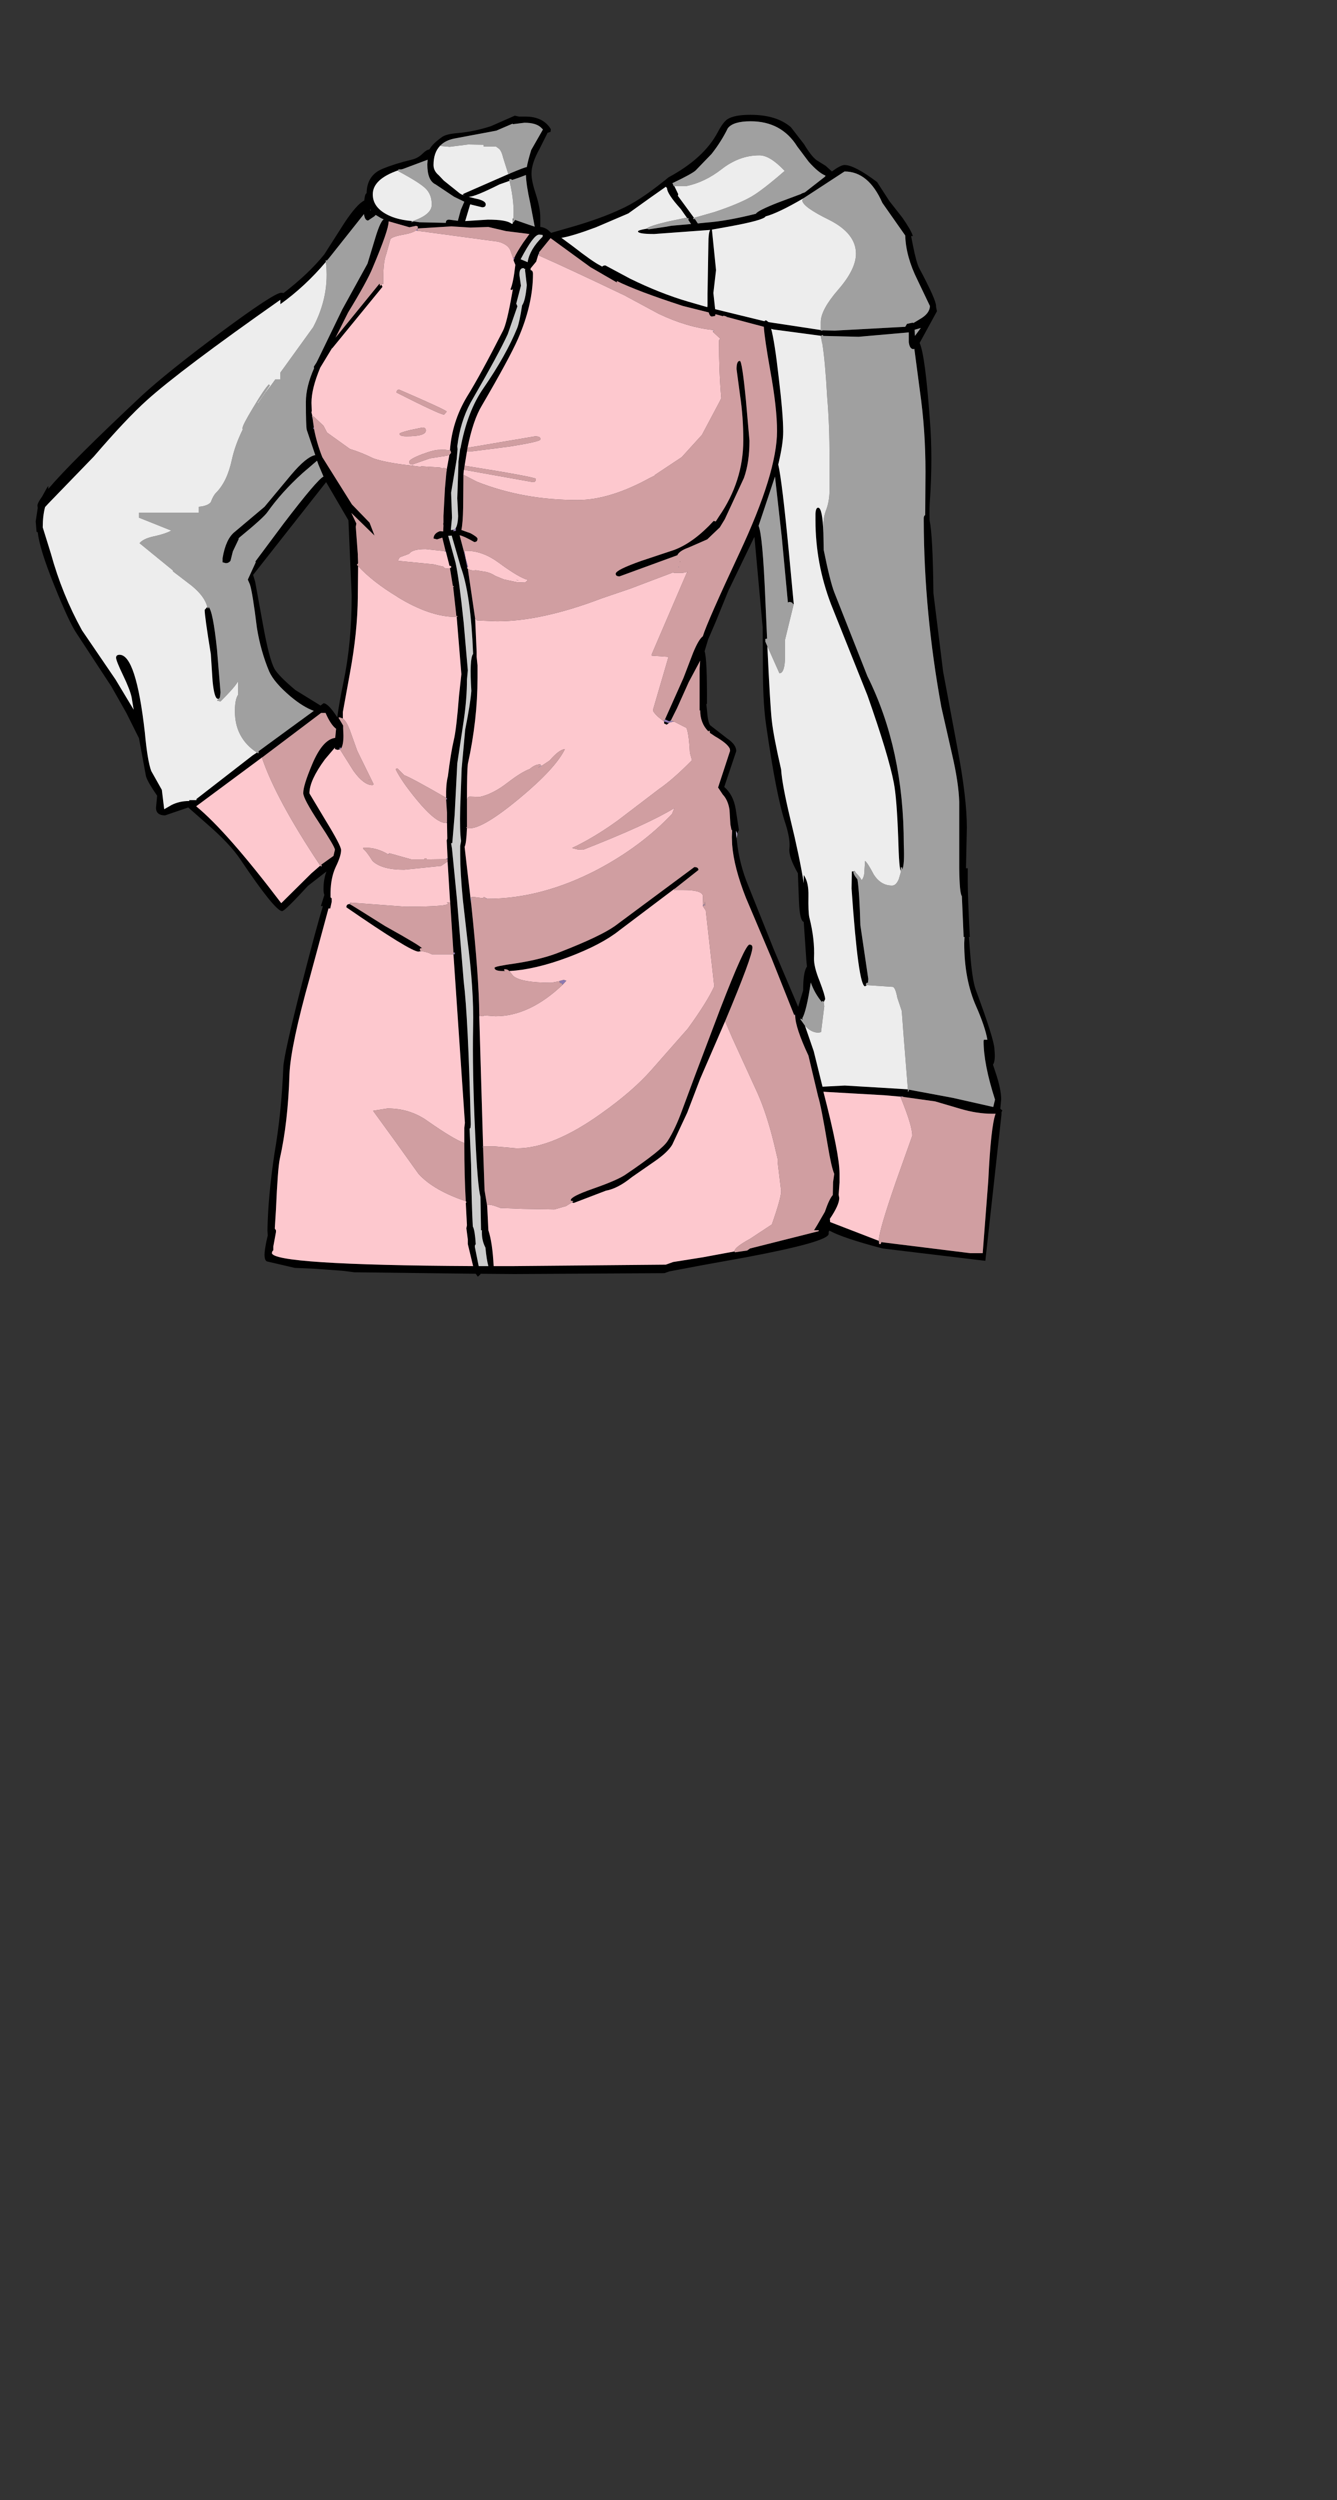 <?xml version="1.0" encoding="UTF-8"?>
<svg xmlns="http://www.w3.org/2000/svg" xmlns:xlink="http://www.w3.org/1999/xlink" width="290px" height="542px" viewBox="0 0 290 542" version="1.1">
<rect x="0" y="0" width="290" height="542" fill="#333333" stroke="none"/>
<g id="surface1">
<path style=" stroke:none;fill-rule:evenodd;fill:rgb(0%,0%,0%);fill-opacity:1;" d="M 192.918 43.602 L 195.715 47.168 C 196.988 48.992 197.754 50.328 198.008 51.176 L 197.625 51.176 L 198.008 53.148 C 198.516 55.738 198.984 57.414 199.406 58.18 C 201.824 62.719 203.035 65.434 203.035 66.324 L 203.035 66.516 L 203.227 67.473 L 199.469 74.348 C 200.277 76.086 201.02 81.688 201.699 91.148 C 202.121 96.496 202.121 102.289 201.699 108.527 C 201.613 109.461 201.59 110.883 201.633 112.793 C 202.102 115.043 202.375 120.305 202.461 128.578 L 204.562 145.574 L 207.68 162.25 C 209.035 169.422 209.715 175.148 209.715 179.438 L 209.523 188.219 L 209.906 188.219 L 209.906 191.148 C 209.906 193.227 210.055 197.215 210.352 203.113 L 210.16 203.113 L 210.414 206.426 C 210.711 210.371 211.117 213.066 211.625 214.508 C 214.34 221.809 215.695 226.137 215.695 227.492 C 215.867 229.148 215.762 230.25 215.379 230.805 L 215.887 232.332 C 216.738 234.836 217.16 236.828 217.16 238.316 L 216.969 240.352 L 217.414 240.734 L 217.223 241.113 L 217.223 241.625 L 213.723 273.324 L 191.453 270.648 C 185.77 269.164 181.906 267.871 179.871 266.766 L 179.742 267.086 L 179.742 267.469 C 179.742 268.613 173.762 270.309 161.801 272.559 L 151.938 274.34 L 145.191 275.613 L 144.109 275.996 L 111.594 276.188 L 104.211 276.125 L 104.211 276.25 L 103.637 276.762 L 103.191 276.125 L 76.848 275.805 L 74.367 275.488 L 68.32 275.043 L 63.93 274.852 L 57.887 273.449 C 57.547 273.281 57.375 272.793 57.375 271.988 C 57.375 271.391 57.523 270.375 57.82 268.93 L 58.078 267.848 L 58.012 266.703 C 58.098 261.781 58.605 256.223 59.539 250.027 C 60.559 244.086 61.195 237.867 61.449 231.375 C 61.535 229.469 62.914 223.293 65.586 212.855 C 67.707 204.621 69.191 199.148 70.039 196.43 L 69.594 196.43 L 70.359 194.012 C 70.23 193.715 70.168 193.293 70.168 192.738 C 70.168 191.34 70.379 190.066 70.805 188.922 L 66.793 192.039 C 63.441 195.688 61.574 197.512 61.195 197.512 C 60.176 197.512 57.145 193.758 52.094 186.246 C 50.609 184.039 48.254 181.535 45.031 178.734 L 40.832 175.043 L 35.805 176.762 C 34.531 176.762 33.875 176.23 33.832 175.172 L 34.086 172.496 C 32.73 170.547 31.922 169.145 31.668 168.297 L 30.141 160.023 L 27.406 154.547 L 24.16 148.82 L 16.652 137.363 C 15.547 135.75 13.914 132.25 11.75 126.859 C 9.629 121.598 8.441 117.777 8.188 115.402 L 7.934 115.273 L 7.742 113.047 L 8.188 110.117 L 8.125 109.609 C 8.125 109.227 8.465 108.57 9.141 107.637 L 10.16 105.789 L 10.477 105.344 L 10.477 105.98 C 13.785 102.078 20.531 95.352 30.715 85.805 C 34.406 82.41 40.066 77.867 47.703 72.184 C 55.551 66.367 59.984 63.461 61.004 63.461 L 61.512 63.523 C 65.203 60.684 68.152 57.883 70.359 55.121 L 74.75 48.25 C 76.531 45.574 77.949 43.984 79.012 43.473 C 79.098 42.5 79.266 41.969 79.52 41.883 C 79.562 39.293 80.707 37.535 82.957 36.602 C 84.824 35.836 86.922 35.18 89.258 34.625 C 90.191 34.414 90.996 33.969 91.676 33.289 C 92.227 32.738 92.715 32.441 93.137 32.398 C 93.605 31.551 94.539 30.637 95.938 29.66 C 96.574 29.238 97.742 28.961 99.438 28.836 C 101.73 28.621 104.062 28.133 106.438 27.371 L 111.656 25.078 L 112.547 25.27 L 113.945 25.27 C 116.535 25.27 118.379 26.184 119.484 28.008 L 119.418 28.578 L 118.848 28.77 L 118.781 28.77 L 117.066 32.207 C 115.875 34.328 115.281 36.133 115.281 37.617 C 115.281 38.723 115.602 40.227 116.238 42.137 C 116.875 44.09 117.191 45.766 117.191 47.168 L 117.191 49.203 C 117.785 49.246 118.336 49.457 118.848 49.84 L 119.547 50.477 L 124 49.203 C 128.242 47.973 131.766 46.699 134.562 45.383 C 137.195 44.238 140.332 42.203 143.98 39.273 L 144.238 39.082 L 145 38.445 C 150.133 35.688 153.695 32.422 155.691 28.645 C 156.453 27.199 157.152 26.266 157.789 25.844 C 158.766 25.207 160.422 24.887 162.754 24.887 C 166.531 24.887 169.457 25.777 171.535 27.562 L 174.398 31.254 C 175.418 32.949 176.309 34.098 177.07 34.691 L 179.109 35.965 L 180.445 37.172 C 181.715 36.238 182.629 35.773 183.18 35.773 C 184.621 35.773 186.977 37.004 190.242 39.465 L 192.918 43.602 M 178.027 71.547 L 178.027 71.672 L 178.406 71.672 L 178.406 71.609 L 181.082 71.672 L 196.352 70.844 L 196.734 70.207 L 197.941 69.953 L 198.133 70.02 L 199.406 69.254 C 200.934 68.406 201.699 67.43 201.699 66.324 L 199.023 60.723 C 197.328 57.328 196.438 54.105 196.352 51.051 L 191.391 43.984 C 189.395 39.441 186.66 37.172 183.18 37.172 L 174.398 42.902 L 174.273 42.965 L 174.207 42.965 L 174.207 43.027 C 170.559 45.152 167.844 46.445 166.062 46.91 C 165.809 47.465 163.113 48.207 157.98 49.141 L 154.418 49.777 L 155.309 58.559 L 154.734 63.523 L 155.117 67.027 L 165.809 69.637 C 165.895 69.508 166.02 69.445 166.191 69.445 L 166.699 69.828 L 178.027 71.547 M 178.918 38.32 L 179.172 38.129 L 179.043 38.062 C 178.07 37.684 176.859 36.684 175.418 35.074 L 172.934 31.762 C 170.645 28.113 167.273 26.289 162.816 26.289 C 160.273 26.289 158.617 26.797 157.855 27.816 C 156.922 29.727 155.754 31.57 154.355 33.355 L 150.918 36.918 C 150.453 37.387 148.754 38.32 145.828 39.719 L 146.02 39.973 L 145.953 39.973 L 146.145 40.355 L 146.273 40.355 L 147.102 42.074 L 147.035 42.457 L 150.535 47.23 L 150.344 47.293 L 150.344 47.484 L 150.727 47.484 L 151.363 48.441 L 153.207 48.25 C 156.18 48.035 159.762 47.398 163.961 46.34 C 164.219 45.871 165.871 45.043 168.926 43.855 L 173.699 42.074 L 173.891 41.945 L 174.59 41.691 L 178.918 38.32 M 144.684 40.801 L 144.426 40.484 L 140.992 42.902 L 136.281 46.273 L 129.281 49.266 C 125.887 50.539 123.387 51.305 121.773 51.559 L 124.191 53.34 C 127.078 55.59 129.07 56.988 130.172 57.543 L 130.617 57.797 C 130.746 57.625 130.98 57.543 131.32 57.543 L 136.664 60.406 C 140.992 62.527 145.168 64.184 149.199 65.371 L 153.398 66.582 L 153.527 66.582 L 153.465 66.199 L 153.465 63.715 L 153.652 52.832 C 153.652 51.262 153.781 50.266 154.035 49.84 L 141.883 50.73 C 139.547 50.73 138.383 50.539 138.383 50.156 C 138.383 49.988 138.996 49.797 140.227 49.586 L 140.293 49.586 L 140.738 49.711 L 144.555 49.141 L 145.574 48.949 L 149.898 48.566 L 149.262 47.613 L 149.453 47.422 L 149.008 47.23 L 147.672 45.32 C 145.68 43.113 144.684 41.609 144.684 40.801 M 144.238 155.949 L 148.246 146.973 L 150.344 141.5 C 151.152 139.547 151.852 138.359 152.445 137.934 C 153.082 135.855 155.734 129.828 160.398 119.859 C 165.828 108.273 168.543 99.469 168.543 93.441 C 168.543 90.09 168.059 85.738 167.082 80.395 C 166.234 75.598 165.766 72.414 165.68 70.844 L 157.535 68.68 L 157.598 68.617 L 156.898 68.426 L 156.836 68.555 L 155.18 68.109 L 155.117 68.488 L 154.418 68.617 C 154.121 68.617 153.887 68.32 153.719 67.727 L 148.117 66.324 C 141.457 64.16 136.684 62.359 133.801 60.914 L 133.801 61.234 L 128.074 57.922 L 119.418 51.621 L 116.938 54.676 L 116.875 54.996 L 116.746 55.25 L 116.301 56.715 L 115.094 58.18 L 115.094 58.559 C 115.43 58.602 115.602 58.879 115.602 59.387 C 115.602 63.801 114.52 68.488 112.355 73.453 C 111.125 76.254 108.516 81.07 104.527 87.902 C 103.258 89.984 102.219 93.039 101.41 97.07 L 101.285 97.832 L 100.773 100.953 L 100.648 101.844 L 100.582 102.035 L 100.52 102.926 L 100.457 110.055 C 100.414 112.305 100.285 113.918 100.074 114.891 L 102.047 115.594 C 103.066 116.145 103.574 116.547 103.574 116.801 C 103.574 117.27 103.34 117.504 102.875 117.504 C 101.305 116.609 100.246 116.125 99.691 116.039 L 100.648 119.668 L 100.965 121.066 L 101.348 122.914 L 101.348 123.23 L 101.473 123.293 L 103.066 134.117 L 103.066 134.18 L 103.383 141.309 L 103.383 142.391 L 103.574 144.234 L 103.574 146.973 C 103.574 153.043 102.875 159.258 101.473 165.625 C 101.348 166.684 101.285 169.23 101.285 173.262 L 101.285 179.309 L 101.094 179.371 L 101.285 179.5 C 101.199 181.75 101.027 183.105 100.773 183.574 L 102.047 194.648 L 102.109 195.223 L 102.238 196.242 C 103.34 206.723 103.914 214.613 103.957 219.918 L 103.957 220.43 L 104.785 248.5 L 104.719 248.5 L 104.719 248.754 L 104.785 248.816 L 105.102 258.047 L 105.676 261.484 L 105.93 266.703 C 106.523 268.484 106.906 271.074 107.074 274.469 L 111.465 274.469 L 144.426 274.152 L 146.02 273.578 L 152.445 272.559 L 159.316 271.285 L 159.383 271.477 L 162.055 271.094 L 162.691 270.648 L 177.582 266.895 L 177.582 266.703 L 176.562 266.703 L 177.262 265.559 L 178.918 262.695 C 179.555 260.828 180.125 259.617 180.637 259.066 L 180.699 256.266 L 180.953 254.48 C 180.527 253.465 180.062 251.426 179.555 248.371 C 178.578 242.559 177.879 238.992 177.453 237.68 L 175.352 228.832 C 173.445 224.758 172.488 221.871 172.488 220.172 L 172.488 219.984 L 172.234 219.984 L 167.336 207.699 L 161.801 194.648 C 160.059 190.234 159.062 186.395 158.809 183.129 L 158.746 181.473 L 158.809 179.883 L 158.68 180.008 L 158.426 178.734 L 158.234 175.555 C 158.023 174.152 157.535 173.051 156.773 172.242 L 155.754 170.715 L 158.363 162.758 L 158.301 162.312 C 157.961 161.551 156.898 160.66 155.117 159.641 L 153.973 158.875 L 153.973 158.621 L 153.844 158.367 L 153.652 158.559 C 152.465 157.371 151.871 155.844 151.871 153.977 L 151.871 153.848 L 151.809 153.977 L 151.746 154.102 L 151.746 144.938 L 151.871 143.219 L 149.391 147.863 L 146.844 153.531 L 145.574 156.074 L 145.383 156.332 L 145.062 156.332 L 144.238 155.949 M 178.219 72.816 L 167.719 71.418 L 167.273 71.289 C 167.781 73.199 168.312 76.594 168.863 81.477 C 169.543 87.035 169.879 91.066 169.879 93.57 C 169.879 95.352 169.52 97.727 168.801 100.699 C 169.352 102.988 170.137 109.461 171.152 120.113 L 172.172 130.996 L 172.043 130.996 C 171.918 130.656 171.621 130.488 171.152 130.488 L 170.898 130.613 L 169.562 116.355 L 168.098 103.309 L 164.535 114 C 165.129 115.316 165.617 120.602 166 129.852 L 166.383 138.445 L 166 138.508 L 166 139.082 L 166.445 140.098 C 166.828 148.457 167.145 153.805 167.398 156.141 C 167.652 158.473 168.332 162.039 169.434 166.832 C 169.562 168.953 170.219 172.496 171.406 177.461 C 172.766 183.023 173.742 187.691 174.336 191.465 L 174.336 189.684 L 174.461 189.875 C 175.098 190.895 175.395 192.336 175.352 194.203 C 175.312 196.578 175.375 198.129 175.543 198.852 C 176.352 202.031 176.691 204.98 176.562 207.699 C 176.52 208.93 176.922 210.582 177.77 212.664 C 178.578 214.785 178.98 216.102 178.98 216.609 L 178.664 217.246 L 178.598 217.055 L 178.281 217.055 L 178.281 217.246 C 177.219 215.973 176.414 214.551 175.863 212.98 C 175.227 217.184 174.609 219.77 174.016 220.746 L 174.145 221.066 L 173.637 220.809 L 173.637 221 L 174.59 222.336 L 176.5 227.875 L 178.406 235.578 L 183.242 235.324 L 196.926 236.148 L 196.926 236.66 L 197.117 236.531 L 197.117 236.215 L 206.66 237.996 L 215.125 239.906 L 215.441 239.969 L 215.824 238.379 C 214.172 233.242 213.344 229.02 213.344 225.711 L 213.406 225.395 L 214.172 225.395 C 213.832 223.484 213.023 221.086 211.75 218.199 C 210.012 214.297 209.145 209.715 209.145 204.453 L 209.207 203.113 L 209.016 203.113 L 208.633 194.266 C 208.293 193.844 208.105 191.828 208.062 188.219 L 208.062 173.836 C 207.977 171.078 207.469 167.68 206.535 163.648 L 204.18 153.273 C 201.676 139.57 200.402 126.117 200.363 112.918 L 200.363 112.348 C 200.363 112.008 200.469 111.773 200.68 111.645 L 200.742 102.289 C 200.742 96.223 200.34 90.387 199.535 84.785 L 198.324 75.617 L 198.133 75.684 C 197.582 75.684 197.242 75.172 197.117 74.156 L 197.117 72.055 L 186.234 73.008 L 178.598 72.816 L 178.406 72.629 L 178.219 72.629 L 178.219 72.816 M 188.082 213.555 L 187.633 213.809 C 186.66 213.809 185.684 206.742 184.707 192.613 L 184.77 188.922 L 185.281 188.855 L 185.09 188.922 C 185.09 189.344 185.324 189.832 185.789 190.383 L 185.98 190.641 C 186.277 192.508 186.488 195.816 186.617 200.57 L 188.336 212.219 L 188.27 213.043 L 188.016 213.043 L 187.824 213.301 C 187.824 213.598 187.867 213.68 187.953 213.555 L 188.082 213.555 M 185.281 188.793 L 185.344 188.793 L 185.66 189.238 L 185.281 188.793 M 195.398 188.73 C 195.145 188.73 194.953 186.332 194.824 181.535 C 194.613 175.809 194.297 171.863 193.871 169.695 C 193.105 165.707 191.199 159.387 188.145 150.73 L 180.254 130.996 C 178.004 125.098 176.879 119.031 176.879 112.793 L 176.879 111.391 C 176.922 110.5 177.113 110.055 177.453 110.055 C 178.09 110.055 178.473 111.902 178.598 115.594 L 178.664 119.223 C 179.594 123.805 180.359 126.859 180.953 128.387 L 188.145 146.59 C 193.402 157.117 196.035 169.293 196.035 183.129 C 196.16 186.012 196.055 187.797 195.715 188.477 L 195.652 188.027 L 195.398 188.027 L 195.398 188.73 M 160.465 78.23 C 160.801 78.23 161.246 81.113 161.801 86.887 L 162.562 95.543 C 162.562 98.684 162.16 101.379 161.355 103.625 L 157.219 112.539 L 156.137 114.32 L 153.398 116.93 L 149.328 118.711 C 148.012 119.18 147.207 119.73 146.91 120.367 L 134.375 124.949 C 133.82 124.949 133.547 124.758 133.547 124.375 C 133.547 123.824 135.414 122.891 139.145 121.574 L 146.211 119.223 C 149.051 118.16 151.914 116.059 154.801 112.918 L 155.246 113.047 L 155.945 111.965 C 159.465 106.871 161.227 101.355 161.227 95.414 C 161.227 92.062 160.992 88.836 160.527 85.738 L 159.762 80.012 C 159.762 78.824 159.996 78.23 160.465 78.23 M 147.48 121.832 L 147.418 121.766 L 147.609 121.766 L 147.48 121.832 M 159.762 181.727 L 159.828 182.238 C 160.168 185.633 161.016 188.941 162.371 192.168 L 167.906 205.98 L 173.125 218.266 L 174.207 214.699 C 174.207 211.984 174.484 210.266 175.035 209.543 L 174.906 208.27 L 174.336 199.867 C 173.785 199.699 173.445 198.363 173.316 195.859 L 173.062 189.301 C 171.703 186.926 171.09 185.145 171.219 183.957 C 171.387 182.684 171.109 180.898 170.391 178.609 C 169.074 174.746 167.676 167.641 166.191 157.285 C 165.766 154.398 165.531 150.855 165.488 146.656 L 165.426 136.023 L 163.645 116.422 L 163.516 116.609 L 157.98 128.07 L 155.18 134.941 L 153.59 138.637 L 152.828 141.18 C 153.207 142.328 153.379 146.125 153.336 152.574 L 153.207 152.637 L 153.336 153.848 C 153.465 155.672 153.695 156.797 154.035 157.223 L 157.727 160.086 C 159.043 160.977 159.699 161.891 159.699 162.824 L 157.09 170.59 C 158.406 171.734 159.234 173.324 159.57 175.363 L 160.273 179.945 L 159.891 180.645 L 159.637 180.074 L 159.762 181.727 M 198.391 71.48 L 198.453 72.816 L 199.727 71.102 L 198.391 71.48 M 111.211 26.926 L 111.211 26.797 L 107.648 28.324 L 98.484 30.043 C 97.254 30.297 96.277 30.785 95.555 31.508 L 95.367 31.57 L 95.43 31.637 C 94.496 32.609 94.031 33.992 94.031 35.773 C 94.031 36.621 94.41 37.363 95.176 38 L 96.258 39.145 L 99.758 41.945 L 100.328 42.266 L 100.773 42.457 L 100.52 42.012 L 110.258 37.746 L 110.383 37.746 L 110.574 37.617 C 112.781 36.684 114.012 36.219 114.266 36.219 C 114.434 35.285 114.754 34.055 115.219 32.527 L 117.766 28.07 L 117.383 27.688 C 116.66 26.969 115.453 26.605 113.754 26.605 L 111.211 26.926 M 89.512 47.93 L 89.258 47.992 L 89.258 48.184 L 89.766 47.992 L 90.977 48.184 L 96.703 48.312 C 96.703 47.844 96.934 47.613 97.402 47.613 L 99.312 47.867 L 99.945 45.512 L 100.711 43.73 L 98.484 42.648 L 94.477 39.973 C 93.285 39.422 92.691 37.98 92.691 35.645 L 92.758 34.625 L 87.477 36.602 L 87.031 36.727 L 86.395 36.727 L 86.395 36.918 C 82.703 38.191 80.855 39.93 80.855 42.137 C 80.855 44.301 82.277 45.938 85.121 47.039 C 86.012 47.379 87.07 47.633 88.301 47.805 L 89.512 47.93 M 82.766 61.742 L 82.957 62.188 L 72.074 75.492 L 72.012 75.492 L 69.465 79.691 C 68.195 82.707 67.559 85.25 67.559 87.332 L 67.621 89.051 L 67.559 89.43 L 67.684 89.879 L 67.75 90.258 L 67.684 90.258 L 67.684 90.387 L 67.75 90.449 L 67.812 90.77 L 68.066 92.551 L 68.066 92.613 L 67.938 92.867 L 68.129 93.059 C 68.512 95.055 69.105 97.07 69.91 99.105 L 76.34 109.355 L 80.156 113.301 L 81.238 116.102 L 76.211 111.199 L 77.293 113.492 L 77.168 114.191 L 77.613 120.176 L 77.613 120.621 L 77.676 122.086 L 77.613 122.086 L 77.613 122.277 L 77.484 122.277 L 77.422 122.469 L 77.676 122.723 L 77.613 129.023 L 77.613 129.34 C 77.57 134.477 76.996 140.016 75.895 145.953 L 74.367 154.355 L 74.367 155.758 L 73.668 155.504 L 73.41 155.566 L 74.43 157.285 L 74.43 157.859 L 74.492 159.449 C 74.492 160.809 74.324 161.742 73.984 162.25 L 73.793 161.996 L 73.602 162.25 L 73.73 162.441 L 73.223 162.566 L 72.648 162.379 L 72.648 162.059 L 70.484 164.605 C 68.238 167.66 67.113 170.121 67.113 171.988 L 70.547 177.719 C 72.84 181.453 73.984 183.637 73.984 184.273 C 73.984 185.121 73.602 186.332 72.84 187.902 C 72.117 189.43 71.734 191.277 71.695 193.441 L 71.695 194.523 L 71.883 194.711 L 71.949 194.711 L 71.949 195.477 L 71.629 196.941 L 71.25 196.941 L 67.238 211.77 C 64.441 221.703 62.953 228.746 62.785 232.902 C 62.574 239.863 61.871 245.973 60.684 251.234 C 60.387 252.637 60.113 256.285 59.859 262.184 L 59.602 266.32 L 59.859 266.703 L 59.859 267.086 L 59.285 270.203 L 59.285 271.031 L 59.094 271.223 L 58.969 271.605 C 58.969 273.344 73.52 274.301 102.621 274.469 L 101.473 269.695 L 101.473 268.676 L 101.156 266.258 L 101.285 265.621 L 101.027 260.719 C 101.199 260.719 101.219 260.656 101.094 260.527 L 101.094 260.402 L 101.027 260.402 C 100.816 256.668 100.711 252.574 100.711 248.117 L 100.711 244.488 L 100.84 243.406 L 98.355 206.871 L 98.609 206.871 L 98.676 206.617 L 98.609 206.488 L 98.355 206.488 L 97.656 195.668 L 97.594 195.031 L 97.082 186.758 L 97.082 186.055 L 96.895 182.172 L 97.02 181.793 L 96.957 178.418 L 96.957 176.191 L 96.766 173.324 L 96.957 173.262 L 96.957 173.07 L 96.766 172.945 C 96.723 170.992 96.852 169.441 97.148 168.297 C 97.57 164.902 97.996 162.293 98.422 160.469 C 98.801 158.941 99.184 155.715 99.566 150.793 L 100.074 146.145 L 99.055 133.734 L 99.246 133.672 L 99.184 133.543 L 98.992 133.543 L 98.293 127.242 L 98.422 127.176 L 98.422 127.051 L 98.23 127.051 L 97.594 123.168 L 97.848 123.039 L 97.848 122.723 L 97.527 122.656 L 97.465 122.531 L 96.703 119.539 L 96.637 119.41 L 95.938 116.547 L 94.793 116.93 L 94.031 116.738 C 94.07 115.977 94.539 115.445 95.43 115.148 L 96.129 115.211 L 96.191 113.938 L 96.191 111.836 L 96.512 105.855 L 96.828 102.352 L 96.895 102.035 L 96.895 101.781 L 97.465 98.66 L 97.848 98.152 L 97.719 97.707 L 97.719 97.645 L 97.594 97.645 C 97.891 93.484 99.121 89.602 101.285 85.996 C 103.191 82.938 105.801 78.164 109.109 71.672 C 109.66 70.613 110.32 67.918 111.082 63.59 L 111.273 62.57 L 111.082 62.887 L 110.703 62.762 C 111.125 61.828 111.484 60.047 111.781 57.414 L 111.402 56.461 L 111.402 56.332 L 111.465 56.203 L 111.594 56.078 L 111.594 55.824 C 111.848 55.188 112.484 54.105 113.5 52.578 L 114.836 50.73 L 109.746 50.094 L 105.93 49.203 L 102.047 49.332 L 97.91 49.074 L 90.594 49.523 L 90.656 49.141 L 90.273 48.949 L 88.812 49.266 L 84.355 47.992 L 84.293 47.992 L 84.293 48.059 C 84.293 49.246 83.148 52.555 80.855 57.988 C 80.051 59.98 78.27 63.227 75.512 67.727 L 72.777 73.199 L 82.258 61.551 L 82.383 61.551 L 82.383 61.934 L 82.766 61.805 L 82.766 61.742 M 78.949 46.402 L 78.949 46.34 L 78.949 46.402 L 71.312 56.016 L 70.93 56.461 L 70.613 56.461 L 70.676 56.777 C 67.707 60.301 64.418 63.355 60.812 65.945 L 60.812 64.988 C 46.305 75.172 36.633 82.449 31.797 86.82 C 28.867 89.453 25.051 93.504 20.34 98.98 L 10.477 109.164 L 9.777 109.926 C 9.438 111.199 9.27 112.664 9.27 114.32 L 11.051 120.047 C 12.664 125.906 14.91 131.441 17.797 136.66 L 25.051 147.293 L 28.996 153.848 L 28.551 151.176 C 28.34 150.113 27.703 148.48 26.641 146.273 C 25.664 144.234 25.176 143.004 25.176 142.582 C 25.176 142.156 25.434 141.945 25.941 141.945 C 28.316 141.945 30.141 147.547 31.414 158.75 C 31.797 162.906 32.262 165.707 32.812 167.152 L 35.105 171.227 L 35.613 175.426 L 37.27 174.473 C 38.414 173.918 39.645 173.645 40.957 173.645 L 41.148 173.645 L 41.086 173.578 L 41.023 173.453 L 42.613 173.453 L 42.613 173.199 L 54.766 163.777 L 55.723 163.141 L 56.039 163.332 L 56.105 163.016 L 56.105 162.949 L 56.039 162.887 L 62.914 157.859 L 68.066 154.102 C 66.539 153.551 64.887 152.531 63.102 151.047 C 60.684 149.012 59.117 147.184 58.395 145.574 C 57.164 142.645 56.273 139.484 55.723 136.09 C 55.086 130.91 54.578 127.773 54.195 126.668 L 53.75 125.648 L 55.469 121.895 L 55.402 121.703 L 61.574 113.43 C 66.371 107.148 69.234 103.773 70.168 103.309 L 69.086 100.762 L 68.766 99.871 L 65.648 102.543 C 62.637 105.262 60.09 108.082 58.012 111.008 C 57.504 111.773 55.469 113.621 51.902 116.547 L 51.711 116.801 L 51.777 116.867 L 50.504 119.539 L 49.996 121.574 C 49.738 121.914 49.402 122.086 48.977 122.086 L 48.277 121.895 L 48.277 121.004 C 48.742 118.203 49.633 116.293 50.949 115.273 L 57.375 109.863 L 63.102 102.988 C 65.352 100.316 67.113 98.875 68.387 98.66 L 66.539 93.188 C 66.414 92.594 66.348 90.578 66.348 87.141 C 66.348 84.934 66.941 82.492 68.129 79.82 L 68.066 79.5 L 68.641 78.609 L 69.148 77.594 L 74.238 67.09 L 79.711 57.16 L 81.43 51.496 C 82.109 49.246 82.703 47.93 83.211 47.547 L 82.641 47.293 L 81.492 46.594 L 81.176 46.91 L 79.84 47.805 C 79.371 47.805 79.074 47.336 78.949 46.402 M 80.285 45.703 L 80.477 45.574 L 80.285 45.32 L 80.285 45.703 M 111.336 47.422 L 111.211 48.184 L 111.402 48.184 L 111.719 47.676 L 114.648 48.695 L 115.984 49.141 L 115.027 44.109 C 114.434 41.438 114.117 39.379 114.074 37.938 L 112.738 38.445 L 111.082 39.02 C 110.957 38.891 110.828 38.828 110.703 38.828 C 110.531 38.828 110.445 38.891 110.445 39.02 L 110.512 39.211 L 108.348 39.973 C 104.785 41.758 102.598 42.648 101.793 42.648 L 101.41 42.648 L 101.793 42.711 L 103.066 43.027 C 104.594 43.324 105.355 43.75 105.355 44.301 C 105.355 44.727 105.102 44.938 104.594 44.938 L 101.984 44.301 L 100.902 47.93 L 105.801 47.613 C 108.559 47.613 110.277 47.91 110.957 48.504 L 111.211 48.566 L 111.211 47.355 L 111.336 47.422 M 117.699 50.922 L 116.938 50.859 C 116.133 50.859 114.797 52.641 112.93 56.203 L 114.457 56.84 L 114.457 56.777 C 114.754 54.953 115.836 53.129 117.699 51.305 L 117.699 50.922 M 113.121 58.242 C 112.781 58.41 112.633 58.898 112.676 59.707 L 112.992 61.934 L 111.973 65.816 L 112.23 66.391 L 110.129 72.438 C 108.855 75.238 106.164 80.203 102.047 87.332 C 100.562 90.09 99.609 93.23 99.184 96.75 L 99.246 97.387 L 99.055 99.551 L 97.848 106.809 L 98.039 112.219 L 97.785 114.891 L 97.973 114.891 L 98.484 114.828 L 98.23 115.148 L 98.867 115.082 L 98.867 114.445 C 99.164 113.938 99.332 113.09 99.375 111.902 L 99.184 108.02 L 99.438 100.633 L 99.438 100.062 L 99.82 97.262 L 99.883 97.195 C 100.859 91.852 102.535 87.48 104.91 84.086 C 108.176 79.332 110.594 75.023 112.164 71.164 C 112.504 70.355 112.863 68.703 113.246 66.199 C 113.715 65.562 114.055 64.098 114.266 61.805 L 113.883 58.559 L 113.945 58.305 L 113.754 58.305 C 113.672 58.18 113.586 58.113 113.5 58.113 L 113.184 58.18 L 113.121 58.18 L 113.121 58.242 M 44.969 131.57 L 45.031 131.887 L 45.223 131.824 L 45.223 131.57 C 45.859 132.078 46.473 135.156 47.066 140.801 L 47.832 150.094 L 47.703 151.176 L 47.449 151.492 L 47.258 151.492 C 46.75 151.492 46.367 150.219 46.113 147.672 L 45.73 141.816 C 44.84 136.344 44.395 133.141 44.395 132.207 L 44.969 131.57 M 55.34 126.094 L 57.059 135.516 C 57.949 140.438 58.777 143.602 59.539 145 C 60.133 146.02 61.641 147.547 64.059 149.582 L 69.531 152.957 L 70.168 152.449 C 70.844 152.449 71.844 153.465 73.156 155.504 C 73.453 153.254 73.898 150.73 74.492 147.93 C 75.68 142.242 76.277 136.047 76.277 129.34 L 76.277 129.023 L 75.895 120.176 L 75.574 112.855 L 75.574 112.793 L 70.738 104.516 L 54.895 124.633 L 55.34 126.094 M 91.355 206.172 L 90.785 206.297 C 89.637 206.297 84.422 203.094 75.129 196.688 C 75.129 196.219 75.363 195.984 75.828 195.984 C 75.914 195.984 78.48 197.578 83.531 200.758 C 88.875 203.73 91.547 205.344 91.547 205.598 L 91.355 205.535 C 91.273 205.535 91.164 205.598 91.039 205.723 L 91.164 206.105 L 91.355 206.172 M 97.211 116.164 L 98.801 121.957 C 99.312 124.207 99.906 128.578 100.582 135.07 L 101.473 145.32 L 101.348 146.656 L 101.285 147.293 C 101.285 150.051 101.051 153.02 100.582 156.203 L 99.184 165.496 L 98.609 176.699 L 98.102 182.746 L 97.848 182.809 L 98.039 183.957 L 99.121 195.031 L 100.582 212.789 C 101.219 217.883 101.73 228.195 102.109 243.727 L 102.047 244.488 L 101.855 244.68 L 102.176 252.445 C 102.258 258.555 102.387 263.031 102.555 265.875 C 102.852 266.387 103.066 267.66 103.191 269.695 L 103 270.012 L 103 270.332 L 103.828 274.469 L 105.93 274.469 C 105.676 273.578 105.461 272.242 105.293 270.457 C 104.785 269.484 104.527 268.422 104.527 267.277 L 104.527 266.703 L 104.34 266.703 L 104.211 259.445 C 103.785 257.918 103.406 253.336 103.066 245.699 C 102.641 236.617 102.492 228.914 102.621 222.594 C 102.746 217.289 102.324 210.902 101.348 203.434 L 100.395 195.031 C 100.012 191.086 99.82 187.816 99.82 185.227 L 99.82 183.383 L 100.012 182.301 C 99.797 180.898 99.734 178.523 99.82 175.172 L 100.137 166.578 L 100.902 158.176 C 101.664 154.355 102.109 151.555 102.238 149.773 C 101.941 145.105 102.07 142.434 102.621 141.754 C 102.281 133.098 101.391 126.816 99.945 122.914 L 97.973 116.102 L 97.211 116.164 M 145.191 156.648 L 144.617 157.094 L 144.047 156.84 L 144.047 156.395 L 144.809 156.648 L 144.871 156.711 L 145.129 156.648 L 145.191 156.648 M 69.723 187.84 L 69.785 187.582 L 69.656 187.457 L 72.332 185.547 L 72.648 184.211 C 72.648 183.785 71.504 181.832 69.211 178.355 C 66.922 174.875 65.777 172.73 65.777 171.926 C 65.777 170.82 66.414 168.766 67.684 165.75 C 69.211 162.102 70.887 160.172 72.711 159.957 L 72.902 157.984 C 72.141 157.434 71.375 156.289 70.613 154.547 L 69.656 154.547 L 56.996 164.098 L 56.867 164.16 L 56.805 164.16 L 56.805 164.223 L 42.551 174.789 C 46.961 178.395 53.113 185.398 61.004 195.793 L 67.492 189.367 L 69.465 187.648 L 69.594 187.84 L 69.723 187.84 M 110.445 210.5 C 110.234 210.242 109.938 210.117 109.555 210.117 L 109.363 210.117 L 109.363 210.371 L 109.555 210.5 L 109.047 210.5 C 107.859 210.5 107.266 210.266 107.266 209.797 C 107.266 209.586 108.793 209.27 111.848 208.844 C 115.75 208.25 119.039 207.402 121.711 206.297 C 127.352 204.09 131.234 202.246 133.355 200.758 L 150.602 187.965 C 151.195 187.965 151.492 188.176 151.492 188.602 L 146.336 192.676 L 146.211 192.676 L 146.211 192.738 L 134.309 201.715 C 131.766 203.75 128.074 205.684 123.238 207.508 C 118.484 209.289 114.242 210.285 110.512 210.5 L 110.445 210.5 M 123.809 260.148 C 123.809 259.637 125.379 258.832 128.52 257.727 C 132.293 256.414 134.754 255.332 135.898 254.48 C 141.035 251.004 144.004 248.625 144.809 247.352 C 145.91 245.656 146.992 243.344 148.055 240.414 L 150.727 233.223 L 156.199 218.773 C 159.805 209.438 161.926 204.77 162.562 204.77 C 162.988 204.77 163.199 204.98 163.199 205.406 C 163.199 206.68 161.227 212.004 157.281 221.383 L 151.871 233.859 L 149.074 241.18 L 145.828 248.117 C 145.191 249.219 143.918 250.43 142.008 251.746 L 137.047 255.184 C 135.008 256.836 133.145 257.812 131.445 258.109 L 124.445 260.785 L 124.066 260.656 L 124.383 260.402 L 123.809 260.273 L 123.809 260.148 M 195.652 237.68 L 195.398 237.68 L 195.398 237.742 L 191.77 237.422 L 179.488 236.723 L 178.598 236.66 C 180.934 245.656 182.098 251.574 182.098 254.418 L 182.098 256.328 L 181.906 259 L 182.035 259.703 C 182.035 260.719 181.355 262.227 180 264.223 L 180.062 264.922 L 190.625 268.996 L 190.688 269.695 L 191.008 269.695 L 191.199 269.25 L 191.453 269.312 L 210.48 271.668 L 213.152 271.668 L 214.359 256.012 C 214.742 248.031 215.273 243.172 215.953 241.434 L 215.188 241.434 C 212.98 241.434 210.672 241.074 208.254 240.352 L 202.844 238.762 L 196.035 237.805 L 195.652 237.68 "/>
<path style=" stroke:none;fill-rule:evenodd;fill:rgb(62.745%,62.745%,62.745%);fill-opacity:1;" d="M 174.398 42.902 L 183.18 37.172 C 186.66 37.172 189.395 39.441 191.391 43.984 L 196.352 51.051 C 196.438 54.105 197.328 57.328 199.023 60.723 L 201.699 66.324 C 201.699 67.43 200.934 68.406 199.406 69.254 L 198.133 70.02 L 197.941 69.953 L 196.734 70.207 L 196.352 70.844 L 181.082 71.672 L 178.406 71.609 L 178.406 71.672 L 178.027 71.672 L 178.027 69.828 C 178.027 68.043 179.297 65.688 181.844 62.762 C 184.391 59.832 185.66 57.246 185.66 54.996 C 185.66 52.066 183.73 49.629 179.871 47.676 C 175.969 45.766 174.016 44.344 174.016 43.41 L 174.207 43.027 L 174.207 42.965 L 174.273 42.965 L 174.398 42.902 M 179.043 38.062 L 178.918 38.32 L 174.59 41.691 L 173.891 41.945 L 173.637 41.945 L 173.699 42.074 L 168.926 43.855 C 165.871 45.043 164.219 45.871 163.961 46.34 C 159.762 47.398 156.18 48.035 153.207 48.25 L 151.363 48.441 L 150.727 47.484 L 150.344 47.484 L 150.344 47.293 L 150.535 47.23 L 154.992 45.957 C 158.426 44.812 161.078 43.707 162.945 42.648 C 164.559 41.715 166.977 39.848 170.199 37.047 C 168.078 34.797 166.254 33.672 164.727 33.672 C 161.801 33.672 159.043 34.691 156.453 36.727 C 154.035 38.594 151.492 39.805 148.816 40.355 L 146.145 40.355 L 145.953 39.973 L 146.02 39.973 L 145.828 39.719 C 148.754 38.32 150.453 37.387 150.918 36.918 L 154.355 33.355 C 155.754 31.57 156.922 29.727 157.855 27.816 C 158.617 26.797 160.273 26.289 162.816 26.289 C 167.273 26.289 170.645 28.113 172.934 31.762 L 175.418 35.074 C 176.859 36.684 178.07 37.684 179.043 38.062 M 149.008 47.23 L 149.453 47.422 L 149.262 47.613 L 149.898 48.566 L 145.574 48.949 L 144.555 49.141 L 140.738 49.711 L 140.293 49.586 L 140.227 49.586 C 140.566 49.203 142.074 48.695 144.746 48.059 L 148.691 47.23 L 149.008 47.23 M 173.637 40.801 L 173.57 40.863 L 173.637 41.055 L 173.637 40.801 M 172.043 130.996 L 172.109 131.188 L 170.262 138.762 L 170.262 142.965 C 170.18 144.957 169.773 145.953 169.055 145.953 L 166.445 140.098 L 166 139.082 L 166 138.508 L 166.383 138.445 L 166 129.852 C 165.617 120.602 165.129 115.316 164.535 114 L 168.098 103.309 L 169.562 116.355 L 170.898 130.613 L 171.152 130.488 C 171.621 130.488 171.918 130.656 172.043 130.996 M 178.664 217.246 L 178.789 218.137 L 178.09 223.738 L 177.582 223.867 C 176.477 223.867 175.48 223.355 174.59 222.336 L 173.637 221 L 173.637 220.809 L 174.145 221.066 L 174.016 220.746 C 174.609 219.77 175.227 217.184 175.863 212.98 C 176.414 214.551 177.219 215.973 178.281 217.246 L 178.281 217.055 L 178.598 217.055 L 178.664 217.246 M 196.926 236.148 L 196.035 225.012 L 195.59 219.156 L 194.633 216.289 C 194.379 214.891 194.062 214.105 193.68 213.938 L 188.082 213.555 L 187.953 213.555 C 187.867 213.68 187.824 213.598 187.824 213.301 L 188.016 213.043 L 188.27 213.043 L 188.336 212.219 L 186.617 200.57 C 186.488 195.816 186.277 192.508 185.98 190.641 L 185.789 190.383 C 185.324 189.832 185.09 189.344 185.09 188.922 L 185.281 188.855 L 185.281 188.793 L 185.66 189.238 C 186.383 189.961 186.785 190.492 186.871 190.828 C 187.297 190.363 187.508 189.621 187.508 188.602 L 187.633 186.629 C 188.016 186.926 188.652 187.922 189.543 189.621 C 190.562 191.191 191.875 191.977 193.488 191.977 C 194.082 191.977 194.57 191.508 194.953 190.574 L 195.398 189.047 L 195.398 188.027 L 195.652 188.027 L 195.715 188.477 C 196.055 187.797 196.16 186.012 196.035 183.129 C 196.035 169.293 193.402 157.117 188.145 146.59 L 180.953 128.387 C 180.359 126.859 179.594 123.805 178.664 119.223 L 178.598 115.594 L 178.598 113.621 C 178.598 112.559 178.812 111.496 179.234 110.438 C 179.66 109.293 179.891 107.977 179.934 106.492 L 179.934 99.551 C 179.934 94.547 179.766 90.09 179.426 86.184 C 179.129 80.883 178.77 76.934 178.344 74.348 L 178.281 74.348 L 178.281 74.156 L 178.027 72.883 L 178.027 72.816 L 178.219 72.816 L 178.219 72.629 L 178.406 72.629 L 178.598 72.816 L 186.234 73.008 L 197.117 72.055 L 197.117 74.156 C 197.242 75.172 197.582 75.684 198.133 75.684 L 198.324 75.617 L 199.535 84.785 C 200.34 90.387 200.742 96.223 200.742 102.289 L 200.68 111.645 C 200.469 111.773 200.363 112.008 200.363 112.348 L 200.363 112.918 C 200.402 126.117 201.676 139.57 204.18 153.273 L 206.535 163.648 C 207.469 167.68 207.977 171.078 208.062 173.836 L 208.062 188.219 C 208.105 191.828 208.293 193.844 208.633 194.266 L 209.016 203.113 L 209.207 203.113 L 209.145 204.453 C 209.145 209.715 210.012 214.297 211.75 218.199 C 213.023 221.086 213.832 223.484 214.172 225.395 L 213.406 225.395 L 213.344 225.711 C 213.344 229.02 214.172 233.242 215.824 238.379 L 215.441 239.969 L 215.125 239.906 L 206.66 237.996 L 197.117 236.215 L 197.117 236.531 L 196.926 236.66 L 196.926 236.148 M 198.391 71.48 L 199.727 71.102 L 198.453 72.816 L 198.391 71.48 M 111.211 26.926 L 113.754 26.605 C 115.453 26.605 116.66 26.969 117.383 27.688 L 117.766 28.07 L 115.219 32.527 C 114.754 34.055 114.434 35.285 114.266 36.219 C 114.012 36.219 112.781 36.684 110.574 37.617 L 110.512 37.555 L 110.383 37.746 L 110.258 37.746 L 109.109 34.117 C 108.941 33.355 108.688 32.758 108.348 32.336 L 107.582 31.762 L 104.91 31.762 L 104.91 31.379 L 101.539 31.316 L 97.527 31.828 L 95.43 31.637 L 95.367 31.57 L 95.555 31.508 C 96.277 30.785 97.254 30.297 98.484 30.043 L 107.648 28.324 L 111.211 26.797 L 111.211 26.926 M 86.395 36.918 L 86.395 36.727 L 87.031 36.727 L 87.477 36.602 L 92.758 34.625 L 92.691 35.645 C 92.691 37.98 93.285 39.422 94.477 39.973 L 98.484 42.648 L 100.711 43.73 L 99.945 45.512 L 99.312 47.867 L 97.402 47.613 C 96.934 47.613 96.703 47.844 96.703 48.312 L 90.977 48.184 L 89.766 47.992 L 89.258 48.184 L 89.258 47.992 L 89.512 47.93 C 92.27 46.996 93.648 45.809 93.648 44.367 C 93.648 42.879 93.203 41.715 92.312 40.863 C 91.461 40.016 89.488 38.766 86.395 37.109 L 86.395 36.918 M 78.949 46.402 C 79.074 47.336 79.371 47.805 79.84 47.805 L 81.176 46.91 L 81.492 46.594 L 82.641 47.293 L 83.211 47.547 C 82.703 47.93 82.109 49.246 81.43 51.496 L 79.711 57.16 L 74.238 67.09 L 69.148 77.594 L 68.641 78.609 L 68.066 79.5 L 68.129 79.82 C 66.941 82.492 66.348 84.934 66.348 87.141 C 66.348 90.578 66.414 92.594 66.539 93.188 L 68.387 98.66 C 67.113 98.875 65.352 100.316 63.102 102.988 L 57.375 109.863 L 50.949 115.273 C 49.633 116.293 48.742 118.203 48.277 121.004 L 48.277 121.895 L 48.977 122.086 C 49.402 122.086 49.738 121.914 49.996 121.574 L 50.504 119.539 L 51.777 116.867 L 51.711 116.801 L 51.902 116.547 C 55.469 113.621 57.504 111.773 58.012 111.008 C 60.09 108.082 62.637 105.262 65.648 102.543 L 68.766 99.871 L 69.086 100.762 L 70.168 103.309 C 69.234 103.773 66.371 107.148 61.574 113.43 L 55.402 121.703 L 55.469 121.895 L 53.75 125.648 L 54.195 126.668 C 54.578 127.773 55.086 130.91 55.723 136.09 C 56.273 139.484 57.164 142.645 58.395 145.574 C 59.117 147.184 60.684 149.012 63.102 151.047 C 64.887 152.531 66.539 153.551 68.066 154.102 L 62.914 157.859 L 56.039 162.887 L 56.105 162.949 L 56.105 163.016 L 56.039 163.332 L 55.723 163.141 C 52.539 161.062 50.949 158.07 50.949 154.168 C 50.949 152.469 51.184 151.281 51.648 150.602 L 51.648 147.672 C 51.266 148.438 49.996 149.902 47.832 152.066 L 47.066 151.875 L 47.32 151.555 L 47.449 151.492 L 47.703 151.176 L 47.832 150.094 L 47.066 140.801 C 46.473 135.156 45.859 132.078 45.223 131.57 L 45.223 131.824 L 45.031 131.887 L 44.969 131.57 C 44.586 130.043 43.461 128.516 41.594 126.988 L 37.523 123.867 L 37.523 123.676 L 30.27 117.758 C 30.777 117.121 31.773 116.633 33.258 116.293 C 35.039 115.91 36.336 115.488 37.141 115.02 L 30.141 112.219 L 30.141 111.137 L 43.121 111.137 L 43.121 109.863 C 44.438 109.738 45.309 109.398 45.73 108.844 C 46.07 107.91 46.453 107.234 46.875 106.809 C 48.488 105.195 49.633 102.777 50.312 99.551 C 50.781 97.473 51.562 95.309 52.668 93.059 L 52.668 92.996 L 52.605 93.059 L 52.605 92.805 C 52.605 92.379 53.387 90.875 54.957 88.285 C 56.527 85.656 57.652 84 58.332 83.32 L 58.523 83.574 L 57.504 85.039 L 56.676 86.25 L 55.914 87.266 L 55.914 87.457 L 56.738 86.312 L 57.566 85.102 L 58.711 83.641 L 59.73 82.238 L 60.812 82.238 L 60.812 80.773 L 67.938 70.91 C 70.359 66.285 71.27 61.574 70.676 56.777 L 70.613 56.461 L 70.93 56.461 L 71.312 56.016 L 78.949 46.402 M 110.512 39.211 L 110.445 39.02 C 110.445 38.891 110.531 38.828 110.703 38.828 C 110.828 38.828 110.957 38.891 111.082 39.02 L 112.738 38.445 L 114.074 37.938 C 114.117 39.379 114.434 41.438 115.027 44.109 L 115.984 49.141 L 114.648 48.695 L 111.719 47.676 L 111.402 48.184 L 111.211 48.184 L 111.336 47.422 C 111.551 45.215 111.273 42.477 110.512 39.211 "/>
<path style=" stroke:none;fill-rule:evenodd;fill:rgb(92.941%,92.941%,92.941%);fill-opacity:1;" d="M 174.398 42.902 L 174.273 42.965 L 174.398 42.902 M 174.207 43.027 L 174.016 43.41 C 174.016 44.344 175.969 45.766 179.871 47.676 C 183.73 49.629 185.66 52.066 185.66 54.996 C 185.66 57.246 184.391 59.832 181.844 62.762 C 179.297 65.688 178.027 68.043 178.027 69.828 L 178.027 71.547 L 166.699 69.828 L 166.191 69.445 C 166.02 69.445 165.895 69.508 165.809 69.637 L 155.117 67.027 L 154.734 63.523 L 155.309 58.559 L 154.418 49.777 L 157.98 49.141 C 163.113 48.207 165.809 47.465 166.062 46.91 C 167.844 46.445 170.559 45.152 174.207 43.027 M 146.273 40.355 L 148.816 40.355 C 151.492 39.805 154.035 38.594 156.453 36.727 C 159.043 34.691 161.801 33.672 164.727 33.672 C 166.254 33.672 168.078 34.797 170.199 37.047 C 166.977 39.848 164.559 41.715 162.945 42.648 C 161.078 43.707 158.426 44.812 154.992 45.957 L 150.535 47.23 L 147.035 42.457 L 147.102 42.074 L 146.273 40.355 M 173.699 42.074 L 173.637 41.945 L 173.891 41.945 L 173.699 42.074 M 144.684 40.801 C 144.684 41.609 145.68 43.113 147.672 45.32 L 149.008 47.23 L 148.691 47.23 L 144.746 48.059 C 142.074 48.695 140.566 49.203 140.227 49.586 C 138.996 49.797 138.383 49.988 138.383 50.156 C 138.383 50.539 139.547 50.73 141.883 50.73 L 154.035 49.84 C 153.781 50.266 153.652 51.262 153.652 52.832 L 153.465 63.715 L 153.465 66.199 L 153.398 66.582 L 149.199 65.371 C 145.168 64.184 140.992 62.527 136.664 60.406 L 131.32 57.543 C 130.98 57.543 130.746 57.625 130.617 57.797 L 130.172 57.543 C 129.07 56.988 127.078 55.59 124.191 53.34 L 121.773 51.559 C 123.387 51.305 125.887 50.539 129.281 49.266 L 136.281 46.273 L 140.992 42.902 L 144.426 40.484 L 144.684 40.801 M 173.637 40.801 L 173.637 41.055 L 173.57 40.863 L 173.637 40.801 M 172.043 130.996 L 172.172 130.996 L 171.152 120.113 C 170.137 109.461 169.352 102.988 168.801 100.699 C 169.52 97.727 169.879 95.352 169.879 93.57 C 169.879 91.066 169.543 87.035 168.863 81.477 C 168.312 76.594 167.781 73.199 167.273 71.289 L 167.719 71.418 L 178.219 72.816 L 178.027 72.816 L 178.027 72.883 L 178.281 74.156 L 178.281 74.348 L 178.344 74.348 C 178.77 76.934 179.129 80.883 179.426 86.184 C 179.766 90.09 179.934 94.547 179.934 99.551 L 179.934 106.492 C 179.891 107.977 179.66 109.293 179.234 110.438 C 178.812 111.496 178.598 112.559 178.598 113.621 L 178.598 115.594 C 178.473 111.902 178.09 110.055 177.453 110.055 C 177.113 110.055 176.922 110.5 176.879 111.391 L 176.879 112.793 C 176.879 119.031 178.004 125.098 180.254 130.996 L 188.145 150.73 C 191.199 159.387 193.105 165.707 193.871 169.695 C 194.297 171.863 194.613 175.809 194.824 181.535 C 194.953 186.332 195.145 188.73 195.398 188.73 L 195.398 189.047 L 194.953 190.574 C 194.57 191.508 194.082 191.977 193.488 191.977 C 191.875 191.977 190.562 191.191 189.543 189.621 C 188.652 187.922 188.016 186.926 187.633 186.629 L 187.508 188.602 C 187.508 189.621 187.297 190.363 186.871 190.828 C 186.785 190.492 186.383 189.961 185.66 189.238 L 185.344 188.793 L 185.281 188.793 L 185.281 188.855 L 184.77 188.922 L 184.707 192.613 C 185.684 206.742 186.66 213.809 187.633 213.809 L 188.082 213.555 L 193.68 213.938 C 194.062 214.105 194.379 214.891 194.633 216.289 L 195.59 219.156 L 196.035 225.012 L 196.926 236.148 L 183.242 235.324 L 178.406 235.578 L 176.5 227.875 L 174.59 222.336 C 175.48 223.355 176.477 223.867 177.582 223.867 L 178.09 223.738 L 178.789 218.137 L 178.664 217.246 L 178.98 216.609 C 178.98 216.102 178.578 214.785 177.77 212.664 C 176.922 210.582 176.52 208.93 176.562 207.699 C 176.691 204.98 176.352 202.031 175.543 198.852 C 175.375 198.129 175.312 196.578 175.352 194.203 C 175.395 192.336 175.098 190.895 174.461 189.875 L 174.336 189.684 L 174.336 191.465 C 173.742 187.691 172.766 183.023 171.406 177.461 C 170.219 172.496 169.562 168.953 169.434 166.832 C 168.332 162.039 167.652 158.473 167.398 156.141 C 167.145 153.805 166.828 148.457 166.445 140.098 L 169.055 145.953 C 169.773 145.953 170.18 144.957 170.262 142.965 L 170.262 138.762 L 172.109 131.188 L 172.043 130.996 M 111.211 26.797 L 111.211 26.926 L 111.211 26.797 M 110.574 37.617 L 110.383 37.746 L 110.512 37.555 L 110.574 37.617 M 110.258 37.746 L 100.52 42.012 L 100.328 42.266 L 99.758 41.945 L 96.258 39.145 L 95.176 38 C 94.41 37.363 94.031 36.621 94.031 35.773 C 94.031 33.992 94.496 32.609 95.43 31.637 L 97.527 31.828 L 101.539 31.316 L 104.91 31.379 L 104.91 31.762 L 107.582 31.762 L 108.348 32.336 C 108.688 32.758 108.941 33.355 109.109 34.117 L 110.258 37.746 M 89.512 47.93 L 88.301 47.805 C 87.07 47.633 86.012 47.379 85.121 47.039 C 82.277 45.938 80.855 44.301 80.855 42.137 C 80.855 39.93 82.703 38.191 86.395 36.918 L 86.395 37.109 C 89.488 38.766 91.461 40.016 92.312 40.863 C 93.203 41.715 93.648 42.879 93.648 44.367 C 93.648 45.809 92.27 46.996 89.512 47.93 M 55.723 163.141 L 54.766 163.777 L 42.613 173.199 L 42.613 173.453 L 41.023 173.453 L 41.086 173.578 L 40.957 173.645 C 39.645 173.645 38.414 173.918 37.27 174.473 L 35.613 175.426 L 35.105 171.227 L 32.812 167.152 C 32.262 165.707 31.797 162.906 31.414 158.75 C 30.141 147.547 28.316 141.945 25.941 141.945 C 25.434 141.945 25.176 142.156 25.176 142.582 C 25.176 143.004 25.664 144.234 26.641 146.273 C 27.703 148.48 28.34 150.113 28.551 151.176 L 28.996 153.848 L 25.051 147.293 L 17.797 136.66 C 14.91 131.441 12.664 125.906 11.051 120.047 L 9.27 114.32 C 9.27 112.664 9.438 111.199 9.777 109.926 L 10.477 109.164 L 20.34 98.98 C 25.051 93.504 28.867 89.453 31.797 86.82 C 36.633 82.449 46.305 75.172 60.812 64.988 L 60.812 65.945 C 64.418 63.355 67.707 60.301 70.676 56.777 C 71.27 61.574 70.359 66.285 67.938 70.91 L 60.812 80.773 L 60.812 82.238 L 59.73 82.238 L 58.711 83.641 L 57.566 85.102 L 56.738 86.312 L 55.914 87.457 L 55.914 87.266 L 56.676 86.25 L 57.504 85.039 L 58.523 83.574 L 58.332 83.32 C 57.652 84 56.527 85.656 54.957 88.285 C 53.387 90.875 52.605 92.379 52.605 92.805 L 52.605 93.059 L 52.668 92.996 L 52.668 93.059 C 51.562 95.309 50.781 97.473 50.312 99.551 C 49.633 102.777 48.488 105.195 46.875 106.809 C 46.453 107.234 46.07 107.91 45.73 108.844 C 45.309 109.398 44.438 109.738 43.121 109.863 L 43.121 111.137 L 30.141 111.137 L 30.141 112.219 L 37.141 115.02 C 36.336 115.488 35.039 115.91 33.258 116.293 C 31.773 116.633 30.777 117.121 30.27 117.758 L 37.523 123.676 L 37.523 123.867 L 41.594 126.988 C 43.461 128.516 44.586 130.043 44.969 131.57 L 44.395 132.207 C 44.395 133.141 44.84 136.344 45.73 141.816 L 46.113 147.672 C 46.367 150.219 46.75 151.492 47.258 151.492 L 47.449 151.492 L 47.32 151.555 L 47.066 151.875 L 47.832 152.066 C 49.996 149.902 51.266 148.438 51.648 147.672 L 51.648 150.602 C 51.184 151.281 50.949 152.469 50.949 154.168 C 50.949 158.07 52.539 161.062 55.723 163.141 M 110.512 39.211 C 111.273 42.477 111.551 45.215 111.336 47.422 L 111.211 47.355 L 111.211 48.504 L 110.957 48.504 C 110.277 47.91 108.559 47.613 105.801 47.613 L 100.902 47.93 L 101.984 44.301 L 104.594 44.938 C 105.102 44.938 105.355 44.727 105.355 44.301 C 105.355 43.75 104.594 43.324 103.066 43.027 L 101.793 42.711 L 101.793 42.648 C 102.598 42.648 104.785 41.758 108.348 39.973 L 110.512 39.211 "/>
<path style=" stroke:none;fill-rule:evenodd;fill:rgb(55.294%,47.059%,69.412%);fill-opacity:1;" d="M 144.238 155.949 L 145.062 156.332 L 145.953 156.332 L 146.273 156.457 L 145.953 156.457 L 145.508 156.586 L 145.191 156.648 L 145.129 156.648 L 144.871 156.711 L 144.809 156.648 L 144.047 156.395 L 143.918 156.332 L 144.238 155.949 M 172.234 219.984 L 172.488 219.984 L 172.488 220.172 L 172.234 219.984 M 177.582 266.703 L 177.582 266.895 L 177.582 266.703 M 159.383 271.477 L 159.316 271.285 L 159.383 271.477 M 104.785 248.816 L 104.719 248.754 L 104.719 248.5 L 104.785 248.5 L 104.785 248.816 M 103.957 220.109 L 103.957 219.918 L 104.02 220.172 L 103.957 220.109 M 101.348 122.914 L 100.965 121.066 L 100.648 119.668 L 100.773 119.668 L 101.027 121.066 L 101.539 122.914 L 101.348 122.914 M 116.875 54.996 L 116.938 54.676 L 116.938 55.121 L 116.875 54.996 M 111.465 56.203 L 111.402 56.203 L 111.273 55.887 L 111.594 55.824 L 111.594 56.078 L 111.465 56.203 M 90.531 50.031 L 90.465 50.031 L 90.211 49.969 L 90.531 49.586 L 90.594 49.586 L 90.531 50.031 M 84.355 47.992 L 84.293 48.059 L 84.293 47.992 L 84.355 47.992 M 99.883 97.195 L 99.82 97.262 L 99.82 97.195 L 99.883 97.195 M 98.867 114.445 L 98.867 115.082 L 98.23 115.148 L 98.484 114.828 L 98.867 114.445 M 96.383 119.477 L 96.637 119.41 L 96.703 119.539 L 96.512 119.602 L 96.383 119.477 M 68.066 92.613 L 68.129 93.059 L 67.938 92.867 L 68.066 92.613 M 75.895 195.984 L 75.895 195.793 L 76.086 195.668 L 75.895 195.984 M 97.527 195.668 L 97.656 195.668 L 97.527 195.668 M 84.293 185.227 L 84.293 185.102 L 84.484 184.973 L 84.293 185.227 M 96.703 186.246 L 96.957 186.055 L 97.082 186.055 L 97.082 186.246 L 96.703 186.246 M 96.957 178.418 L 96.766 178.418 L 96.957 178.289 L 96.957 178.418 M 97.465 122.531 L 97.527 122.656 L 97.465 122.656 L 97.465 122.531 M 112.609 125.777 L 112.164 125.777 L 111.973 125.715 L 112.609 125.777 M 73.984 162.25 L 73.73 162.441 L 73.602 162.25 L 73.793 161.996 L 73.984 162.25 M 96.766 172.945 L 96.957 173.07 L 96.957 173.262 L 96.766 173.324 L 96.766 172.945 M 101.539 172.879 L 101.348 173.262 L 101.473 172.945 L 101.473 172.879 L 101.539 172.879 M 125.145 183.32 L 125.336 183.637 L 125.145 183.32 M 56.867 164.16 L 56.805 164.223 L 56.805 164.16 L 56.867 164.16 M 69.465 187.648 L 69.723 187.84 L 69.594 187.84 L 69.465 187.648 M 152.508 196.113 L 152.828 196.113 L 152.828 196.176 L 152.445 196.43 L 152.508 196.113 M 121.328 212.664 L 122.281 212.406 L 122.855 212.598 L 122.027 213.488 L 121.711 213.043 L 121.457 213.109 L 121.328 212.664 M 98.355 206.871 L 98.355 206.488 L 98.609 206.488 L 98.676 206.617 L 98.609 206.871 L 98.355 206.871 M 195.652 237.68 L 195.398 237.996 L 195.398 237.68 L 195.652 237.68 "/>
<path style=" stroke:none;fill-rule:evenodd;fill:rgb(84.314%,78.039%,93.333%);fill-opacity:1;" d="M 145.383 156.332 L 145.574 156.074 L 145.637 156.074 L 145.637 156.266 L 145.953 156.332 L 145.383 156.332 M 103.957 220.43 L 103.957 220.109 L 104.02 220.172 L 103.957 220.43 M 102.109 195.223 L 102.047 194.648 L 102.238 194.586 L 102.238 195.223 L 102.109 195.223 M 101.285 173.324 L 101.285 173.262 L 101.348 173.262 L 101.285 173.324 M 103.066 134.18 L 103.066 134.117 L 103.129 134.117 L 103.066 134.18 M 116.746 55.25 L 116.875 54.996 L 116.938 55.121 L 117 55.441 L 116.746 55.25 M 154.734 71.547 L 154.926 71.609 L 154.609 71.926 L 154.734 71.547 M 147.102 122.977 L 147.164 122.848 L 147.289 122.914 L 147.102 122.977 M 149.008 124.059 L 149.008 123.996 L 149.199 123.996 L 149.008 124.059 M 159.891 180.645 L 159.891 181.027 L 159.762 181.727 L 159.637 180.074 L 159.891 180.645 M 89.383 100.953 L 89.449 100.699 L 89.449 100.953 L 89.383 100.953 M 90.531 49.586 L 90.594 49.523 L 90.594 49.586 L 90.531 49.586 M 113.121 58.242 L 113.121 58.18 L 113.184 58.18 L 113.121 58.242 M 67.812 90.77 L 67.75 90.449 L 67.938 90.77 L 67.812 90.77 M 68.066 92.551 L 68.066 92.613 L 68.066 92.551 M 92.883 101.652 L 93.012 101.59 L 93.074 101.652 L 92.883 101.652 M 84.23 185.227 L 84.293 185.227 L 84.293 185.293 L 84.23 185.227 M 80.094 168.996 L 80.094 169.062 L 79.902 169.062 L 80.094 168.996 M 117.512 166.004 L 117.383 166.07 C 117.172 166.152 116.938 166.281 116.684 166.449 L 117.32 165.941 L 117.512 166.004 M 105.355 194.648 L 105.676 194.84 L 105.293 194.777 L 105.355 194.648 M 125.336 183.637 L 125.402 183.766 L 125.336 183.766 L 125.336 183.637 M 56.996 164.098 L 56.996 164.16 L 56.867 164.16 L 56.996 164.098 M 110.445 210.5 L 110.512 210.5 L 110.512 210.562 L 110.445 210.5 M 152.828 196.113 L 152.891 195.414 L 152.953 196.367 L 152.828 196.176 L 152.828 196.113 M 121.457 213.109 L 121.711 213.043 L 121.52 213.172 L 121.457 213.109 M 123.809 260.148 L 123.809 260.273 L 123.809 260.148 M 190.625 268.867 L 190.625 268.996 L 190.625 268.867 "/>
<path style=" stroke:none;fill-rule:evenodd;fill:rgb(80%,80%,80%);fill-opacity:1;" d="M 117.699 50.922 L 117.699 51.305 C 115.836 53.129 114.754 54.953 114.457 56.777 L 114.457 56.84 L 112.93 56.203 C 114.797 52.641 116.133 50.859 116.938 50.859 L 117.699 50.922 M 98.484 114.828 L 97.973 114.891 L 97.785 114.891 L 98.039 112.219 L 97.848 106.809 L 99.055 99.551 L 99.246 97.387 L 99.184 96.75 C 99.609 93.23 100.562 90.09 102.047 87.332 C 106.164 80.203 108.855 75.238 110.129 72.438 L 112.23 66.391 L 111.973 65.816 L 112.992 61.934 L 112.676 59.707 C 112.633 58.898 112.781 58.41 113.121 58.242 L 113.184 58.18 L 113.5 58.113 C 113.586 58.113 113.672 58.18 113.754 58.305 L 113.945 58.305 L 113.883 58.559 L 114.266 61.805 C 114.055 64.098 113.715 65.562 113.246 66.199 C 112.863 68.703 112.504 70.355 112.164 71.164 C 110.594 75.023 108.176 79.332 104.91 84.086 C 102.535 87.48 100.859 91.852 99.883 97.195 L 99.82 97.195 L 99.82 97.262 L 99.438 100.062 L 99.438 100.633 L 99.184 108.02 L 99.375 111.902 C 99.332 113.09 99.164 113.938 98.867 114.445 L 98.484 114.828 M 97.211 116.164 L 97.973 116.102 L 99.945 122.914 C 101.391 126.816 102.281 133.098 102.621 141.754 C 102.07 142.434 101.941 145.105 102.238 149.773 C 102.109 151.555 101.664 154.355 100.902 158.176 L 100.137 166.578 L 99.82 175.172 C 99.734 178.523 99.797 180.898 100.012 182.301 L 99.82 183.383 L 99.82 185.227 C 99.82 187.816 100.012 191.086 100.395 195.031 L 101.348 203.434 C 102.324 210.902 102.746 217.289 102.621 222.594 C 102.492 228.914 102.641 236.617 103.066 245.699 C 103.406 253.336 103.785 257.918 104.211 259.445 L 104.34 266.703 L 104.527 266.703 L 104.527 267.277 C 104.527 268.422 104.785 269.484 105.293 270.457 C 105.461 272.242 105.676 273.578 105.93 274.469 L 103.828 274.469 L 103 270.332 L 103 270.012 L 103.191 269.695 C 103.066 267.66 102.852 266.387 102.555 265.875 C 102.387 263.031 102.258 258.555 102.176 252.445 L 101.855 244.68 L 102.047 244.488 L 102.109 243.727 C 101.73 228.195 101.219 217.883 100.582 212.789 L 99.121 195.031 L 98.039 183.957 L 97.848 182.809 L 98.102 182.746 L 98.609 176.699 L 99.184 165.496 L 100.582 156.203 C 101.051 153.02 101.285 150.051 101.285 147.293 L 101.348 146.656 L 101.473 145.32 L 100.582 135.07 C 99.906 128.578 99.312 124.207 98.801 121.957 L 97.211 116.164 "/>
<path style=" stroke:none;fill-rule:evenodd;fill:rgb(81.569%,61.961%,63.137%);fill-opacity:1;" d="M 116.938 54.676 L 119.418 51.621 L 128.074 57.922 L 133.801 61.234 L 133.801 60.914 C 136.684 62.359 141.457 64.16 148.117 66.324 L 153.719 67.727 C 153.887 68.32 154.121 68.617 154.418 68.617 L 155.117 68.488 L 155.18 68.109 L 156.836 68.555 L 156.898 68.426 L 157.598 68.617 L 157.535 68.68 L 165.68 70.844 C 165.766 72.414 166.234 75.598 167.082 80.395 C 168.059 85.738 168.543 90.09 168.543 93.441 C 168.543 99.469 165.828 108.273 160.398 119.859 C 155.734 129.828 153.082 135.855 152.445 137.934 C 151.852 138.359 151.152 139.547 150.344 141.5 L 148.246 146.973 L 144.238 155.949 L 143.918 156.332 L 142.711 155.375 C 141.988 154.695 141.629 154.207 141.629 153.91 L 145 142.391 L 141.371 142.137 L 141.371 141.816 L 149.008 124.059 L 149.199 123.996 L 148.945 123.996 L 148.117 124.188 L 146.145 124.188 L 146.082 124.059 L 136.664 127.621 L 130.492 129.723 C 121.793 133.035 114.223 134.688 107.773 134.688 L 103.445 134.496 L 103.129 134.117 L 103.066 134.117 L 101.473 123.293 C 101.73 123.508 102.133 123.633 102.684 123.676 L 103.191 123.613 L 105.484 123.996 C 106.203 124.164 106.84 124.441 107.391 124.824 L 109.238 125.586 L 112.164 126.223 L 113.883 126.285 L 114.52 125.715 C 113.289 125.418 111.254 124.227 108.41 122.148 C 105.992 120.324 103.594 119.41 101.219 119.41 L 100.773 119.41 L 100.773 119.668 L 100.648 119.668 L 99.691 116.039 C 100.246 116.125 101.305 116.609 102.875 117.504 C 103.34 117.504 103.574 117.27 103.574 116.801 C 103.574 116.547 103.066 116.145 102.047 115.594 L 100.074 114.891 C 100.285 113.918 100.414 112.305 100.457 110.055 L 100.52 102.926 L 103.512 104.453 C 110.172 107.086 117.426 108.398 125.273 108.398 C 129.898 108.398 135.117 106.809 140.926 103.625 L 142.074 103.055 L 142.008 102.988 L 147.863 99.105 L 152.254 94.27 L 156.008 87.203 L 156.453 86.312 C 156.113 82.535 155.945 78.418 155.945 73.965 C 155.945 73.711 156.051 73.539 156.262 73.453 L 154.609 71.926 L 154.926 71.609 L 154.734 71.547 C 150.961 71.164 147.016 69.996 142.898 68.043 L 135.453 64.035 C 127.48 60.215 121.328 57.352 117 55.441 L 116.938 55.121 L 116.938 54.676 M 145.574 156.074 L 146.844 153.531 L 149.391 147.863 L 151.871 143.219 L 151.746 144.938 L 151.746 154.102 L 151.809 153.977 L 151.871 153.977 C 151.871 155.844 152.465 157.371 153.652 158.559 L 153.844 158.367 L 153.973 158.621 L 153.973 158.875 L 155.117 159.641 C 156.898 160.66 157.961 161.551 158.301 162.312 L 158.363 162.758 L 155.754 170.715 L 156.773 172.242 C 157.535 173.051 158.023 174.152 158.234 175.555 L 158.426 178.734 L 158.68 180.008 L 158.809 179.883 L 158.746 181.473 L 158.809 183.129 C 159.062 186.395 160.059 190.234 161.801 194.648 L 167.336 207.699 L 172.234 219.984 L 172.488 220.172 C 172.488 221.871 173.445 224.758 175.352 228.832 L 177.453 237.68 C 177.879 238.992 178.578 242.559 179.555 248.371 C 180.062 251.426 180.527 253.465 180.953 254.48 L 180.699 256.266 L 180.637 259.066 C 180.125 259.617 179.555 260.828 178.918 262.695 L 177.262 265.559 L 176.562 266.703 L 177.582 266.703 L 177.582 266.895 L 162.691 270.648 L 162.055 271.094 L 159.383 271.477 L 159.316 271.285 L 159.316 271.223 C 159.316 270.672 160.441 269.781 162.691 268.551 L 167.336 265.492 L 167.398 265.492 C 168.758 261.633 169.434 259.191 169.434 258.176 L 168.672 251.938 L 168.672 251.234 L 167.906 247.988 C 166.848 243.66 165.66 240.012 164.344 237.043 L 158.809 224.949 L 157.281 221.383 C 161.227 212.004 163.199 206.68 163.199 205.406 C 163.199 204.98 162.988 204.77 162.562 204.77 C 161.926 204.77 159.805 209.438 156.199 218.773 L 150.727 233.223 L 148.055 240.414 C 146.992 243.344 145.91 245.656 144.809 247.352 C 144.004 248.625 141.035 251.004 135.898 254.48 C 134.754 255.332 132.293 256.414 128.52 257.727 C 125.379 258.832 123.809 259.637 123.809 260.148 L 123.809 260.273 L 124.383 260.402 L 124.066 260.656 L 122.727 261.484 L 122.664 261.484 L 120.246 262.184 L 113.309 262.059 L 108.539 261.867 C 107.352 261.398 106.566 261.164 106.184 261.164 L 105.676 261.164 L 105.676 261.484 L 105.102 258.047 L 104.785 248.816 L 104.785 248.5 L 107.203 248.5 L 112.039 248.945 C 117.254 248.945 123.387 246.418 130.43 241.371 C 134.926 238.188 138.508 235.09 141.184 232.078 L 149.199 222.973 C 152 219.113 153.91 216.059 154.926 213.809 L 153.082 197.387 L 152.445 196.43 L 152.828 196.176 L 152.953 196.367 L 152.891 195.414 L 152.828 196.113 L 152.508 196.113 L 152.445 194.141 C 152.277 193.332 150.812 192.93 148.055 192.93 L 146.336 192.93 C 146.25 193.102 146.211 193.035 146.211 192.738 L 146.211 192.676 L 146.336 192.676 L 151.492 188.602 C 151.492 188.176 151.195 187.965 150.602 187.965 L 133.355 200.758 C 131.234 202.246 127.352 204.09 121.711 206.297 C 119.039 207.402 115.75 208.25 111.848 208.844 C 108.793 209.27 107.266 209.586 107.266 209.797 C 107.266 210.266 107.859 210.5 109.047 210.5 L 109.555 210.5 L 109.363 210.371 L 109.363 210.117 L 109.555 210.117 C 109.938 210.117 110.234 210.242 110.445 210.5 L 110.512 210.562 L 111.336 211.582 C 112.527 212.555 115.281 213.043 119.609 213.043 L 121.199 212.727 L 121.328 212.664 L 121.457 213.109 L 121.52 213.172 L 121.711 213.043 L 122.027 213.488 C 117.234 218.031 112.379 220.301 107.457 220.301 L 104.91 220.109 L 104.91 220.238 L 104.719 220.301 L 104.02 220.172 L 103.957 219.918 C 103.914 214.613 103.34 206.723 102.238 196.242 L 102.109 195.223 L 102.238 195.223 L 102.238 194.586 C 102.238 194.5 102.301 194.457 102.43 194.457 L 102.812 194.457 L 104.719 194.711 L 104.973 194.457 L 105.355 194.648 L 105.293 194.777 L 105.676 194.84 C 113.566 194.84 121.562 192.719 129.664 188.477 C 135.984 185.121 141.352 181.113 145.762 176.445 L 146.273 175.172 C 142.496 177.504 135.898 180.52 126.484 184.211 L 125.273 184.145 L 124.066 183.828 L 125.145 183.32 C 128.16 181.793 131.148 179.945 134.117 177.781 L 142.965 171.035 C 144.957 169.676 147.332 167.598 150.09 164.797 L 149.645 163.203 C 149.52 160.742 149.305 159.047 149.008 158.113 L 148.883 157.793 L 146.273 156.457 L 145.953 156.332 L 145.637 156.266 L 145.637 156.074 L 145.574 156.074 M 101.285 179.5 L 101.094 179.371 L 101.285 179.309 L 101.285 173.324 L 101.348 173.262 L 101.539 172.879 C 101.621 172.754 101.73 172.688 101.855 172.688 L 104.082 172.754 C 105.992 172.328 107.984 171.309 110.066 169.695 C 112.102 168.129 113.715 167.129 114.902 166.707 C 115.664 166.027 116.43 165.688 117.191 165.688 L 117.32 165.941 L 116.684 166.449 C 116.938 166.281 117.172 166.152 117.383 166.07 L 117.512 166.004 L 119.227 164.859 C 120.586 163.289 121.688 162.461 122.539 162.379 C 121.18 165.18 117.891 168.742 112.676 173.07 C 107.457 177.398 103.852 179.562 101.855 179.562 L 101.285 179.5 M 100.648 101.844 L 100.773 100.953 C 111.082 102.609 116.238 103.562 116.238 103.816 C 116.238 104.285 116.027 104.516 115.602 104.516 L 100.648 101.844 M 101.285 97.832 L 101.41 97.07 L 109.301 95.734 L 116.047 94.586 C 116.938 94.586 117.32 94.82 117.191 95.289 C 117.191 95.586 114.945 96.094 110.445 96.816 L 102.492 97.832 L 101.285 97.832 M 160.465 78.23 C 159.996 78.23 159.762 78.824 159.762 80.012 L 160.527 85.738 C 160.992 88.836 161.227 92.062 161.227 95.414 C 161.227 101.355 159.465 106.871 155.945 111.965 L 155.246 113.047 L 154.801 112.918 C 151.914 116.059 149.051 118.16 146.211 119.223 L 139.145 121.574 C 135.414 122.891 133.547 123.824 133.547 124.375 C 133.547 124.758 133.82 124.949 134.375 124.949 L 146.91 120.367 C 147.207 119.73 148.012 119.18 149.328 118.711 L 153.398 116.93 L 156.137 114.32 L 157.219 112.539 L 161.355 103.625 C 162.16 101.379 162.562 98.684 162.562 95.543 L 161.801 86.887 C 161.246 81.113 160.801 78.23 160.465 78.23 M 147.48 121.832 L 147.609 121.766 L 147.418 121.766 L 147.48 121.832 M 147.102 122.977 L 147.289 122.914 L 147.164 122.848 L 147.102 122.977 M 90.211 49.969 C 89.746 50.305 88.961 50.582 87.855 50.793 C 85.906 51.133 84.844 51.496 84.676 51.875 L 83.785 55.059 C 83.273 56.375 83.062 58.539 83.148 61.551 L 82.766 61.551 L 82.766 61.805 L 82.383 61.934 L 82.383 61.551 L 82.258 61.551 L 72.777 73.199 L 75.512 67.727 C 78.27 63.227 80.051 59.98 80.855 57.988 C 83.148 52.555 84.293 49.246 84.293 48.059 L 84.355 47.992 L 88.812 49.266 L 90.273 48.949 L 90.656 49.141 L 90.594 49.523 L 90.531 49.586 L 90.211 49.969 M 67.75 90.258 L 68.004 90.258 L 70.168 92.297 L 70.93 93.762 L 75.895 97.324 C 77.465 97.793 79.16 98.469 80.984 99.363 C 82.766 99.996 85.566 100.527 89.383 100.953 L 89.449 100.953 L 91.293 101.207 L 91.355 101.078 L 95.43 101.336 L 95.875 101.527 L 96.129 101.461 L 96.191 101.461 C 96.617 101.461 96.852 101.566 96.895 101.781 L 96.895 102.035 L 96.828 102.352 L 96.512 105.855 L 96.191 111.836 L 96.191 113.301 L 96.129 113.555 L 96.191 113.938 L 96.129 115.211 L 95.43 115.148 C 94.539 115.445 94.07 115.977 94.031 116.738 L 94.793 116.93 L 95.938 116.547 L 96.637 119.41 L 96.383 119.477 L 92.312 119.031 C 90.402 119.031 89.215 119.371 88.746 120.047 L 88.238 120.238 L 86.84 120.75 C 86.543 120.961 86.395 121.238 86.395 121.574 L 88.238 121.766 L 94.031 122.34 L 96.191 122.848 C 96.277 123.105 96.531 123.23 96.957 123.23 L 97.594 123.168 L 98.23 127.051 L 98.422 127.051 L 98.422 127.176 L 98.293 127.242 L 98.992 133.543 L 99.184 133.543 L 99.246 133.672 L 99.055 133.734 L 98.867 133.734 C 95.133 133.734 90.91 132.289 86.203 129.406 L 86.141 129.34 C 82.617 127.219 79.797 125.012 77.676 122.723 L 77.422 122.469 L 77.484 122.277 L 77.613 122.277 L 77.613 122.086 L 77.676 122.086 L 77.613 120.621 L 77.613 120.176 L 77.168 114.191 L 77.293 113.492 L 76.211 111.199 L 81.238 116.102 L 80.156 113.301 L 76.34 109.355 L 69.91 99.105 C 69.105 97.07 68.512 95.055 68.129 93.059 L 68.066 92.613 L 68.066 92.551 L 67.812 90.77 L 67.938 90.77 L 67.75 90.449 L 67.684 90.387 L 67.684 90.258 L 67.75 90.258 M 89.449 100.699 C 88.98 100.699 88.746 100.508 88.746 100.125 C 88.746 99.742 89.68 99.191 91.547 98.469 C 93.371 97.793 94.645 97.473 95.367 97.516 L 96.258 97.453 L 97.594 97.645 L 97.656 97.645 L 97.719 97.707 L 97.848 98.152 L 97.465 98.66 L 96.895 98.789 L 93.266 99.363 L 89.449 100.699 M 111.273 55.887 L 110.703 54.297 C 110.363 53.406 109.473 52.77 108.027 52.387 L 90.531 50.031 L 90.594 49.586 L 90.594 49.523 L 97.91 49.074 L 102.047 49.332 L 105.93 49.203 L 109.746 50.094 L 114.836 50.73 L 113.5 52.578 C 112.484 54.105 111.848 55.188 111.594 55.824 L 111.273 55.887 M 86.586 84.465 C 93.457 87.438 96.895 89.027 96.895 89.242 L 96.32 89.879 C 95.727 89.879 92.289 88.285 86.012 85.102 C 86.012 84.68 86.203 84.465 86.586 84.465 M 91.609 92.68 C 92.121 92.68 92.375 92.891 92.375 93.312 C 92.375 94.164 90.977 94.586 88.176 94.586 C 87.156 94.586 86.648 94.395 86.648 94.016 C 86.648 93.887 87.391 93.633 88.875 93.25 L 91.609 92.68 M 92.883 101.652 L 93.074 101.652 L 93.012 101.59 L 92.883 101.652 M 74.367 155.758 C 74.875 156.141 75.383 156.988 75.895 158.305 L 77.484 162.758 L 81.047 170.016 L 80.793 170.207 C 79.52 170.207 78.141 169.168 76.656 167.086 L 73.73 162.441 L 73.984 162.25 C 74.324 161.742 74.492 160.809 74.492 159.449 L 74.43 157.859 L 74.43 157.285 L 73.41 155.566 L 73.668 155.504 L 74.367 155.758 M 101.027 260.402 C 96.363 258.832 92.949 256.859 90.785 254.48 L 85.82 247.543 L 80.922 240.797 L 84.039 240.289 C 87.305 240.289 90.211 241.199 92.758 243.023 C 96.449 245.613 99.098 247.203 100.711 247.797 L 100.711 248.117 C 100.711 252.574 100.816 256.668 101.027 260.402 M 98.355 206.871 L 93.648 206.871 C 93.137 206.574 92.375 206.34 91.355 206.172 L 91.164 206.105 L 91.039 205.723 C 91.164 205.598 91.273 205.535 91.355 205.535 L 91.547 205.598 C 91.547 205.344 88.875 203.73 83.531 200.758 C 78.48 197.578 75.914 195.984 75.828 195.984 L 75.895 195.984 L 76.086 195.668 L 87.922 196.559 C 95.133 196.559 98.125 196.242 96.895 195.605 L 97.527 195.668 L 97.656 195.668 L 98.355 206.488 L 98.355 206.871 M 97.082 186.758 L 95.684 187.711 L 87.664 188.539 C 84.398 188.539 82.109 187.902 80.793 186.629 C 79.902 185.188 79.223 184.316 78.758 184.02 L 78.758 183.766 L 79.328 183.766 C 80.984 183.766 82.617 184.254 84.23 185.227 L 84.293 185.293 L 84.293 185.227 L 84.484 184.973 L 89.258 186.309 L 91.992 186.309 L 92.121 186.055 C 92.418 186.055 92.566 186.121 92.566 186.246 L 92.566 186.309 L 96.703 186.246 L 97.082 186.246 L 97.082 186.758 M 96.766 178.418 C 95.281 178.418 93.16 176.742 90.402 173.391 C 88.195 170.715 86.668 168.508 85.82 166.77 C 85.906 166.641 86.031 166.578 86.203 166.578 L 87.664 168.043 C 88.641 168.383 91.676 170.016 96.766 172.945 L 96.766 173.324 L 96.957 176.191 L 96.957 178.289 L 96.766 178.418 M 80.094 168.996 L 79.902 169.062 L 80.094 169.062 L 80.094 168.996 M 125.336 183.637 L 125.145 183.32 L 125.336 183.637 L 125.336 183.766 L 125.402 183.766 L 125.336 183.637 M 56.996 164.098 L 69.656 154.547 L 70.613 154.547 C 71.375 156.289 72.141 157.434 72.902 157.984 L 72.711 159.957 C 70.887 160.172 69.211 162.102 67.684 165.75 C 66.414 168.766 65.777 170.82 65.777 171.926 C 65.777 172.73 66.922 174.875 69.211 178.355 C 71.504 181.832 72.648 183.785 72.648 184.211 L 72.332 185.547 L 69.656 187.457 L 69.785 187.582 L 69.723 187.84 L 69.465 187.648 C 63.062 178.059 58.84 170.25 56.805 164.223 L 56.867 164.16 L 56.996 164.16 L 56.996 164.098 M 195.398 237.996 L 195.652 237.68 L 196.035 237.805 L 202.844 238.762 L 208.254 240.352 C 210.672 241.074 212.98 241.434 215.188 241.434 L 215.953 241.434 C 215.273 243.172 214.742 248.031 214.359 256.012 L 213.152 271.668 L 210.48 271.668 L 191.453 269.312 L 191.199 269.25 L 191.008 269.695 L 190.688 269.695 L 190.625 268.996 L 190.625 268.867 C 190.625 267.551 191.836 263.395 194.254 256.391 L 197.879 246.207 C 197.879 244.766 197.051 242.027 195.398 237.996 "/>
<path style=" stroke:none;fill-rule:evenodd;fill:rgb(99.216%,78.431%,80.784%);fill-opacity:1;" d="M 159.316 271.285 L 152.445 272.559 L 146.02 273.578 L 144.426 274.152 L 111.465 274.469 L 107.074 274.469 C 106.906 271.074 106.523 268.484 105.93 266.703 L 105.676 261.484 L 105.676 261.164 L 106.184 261.164 C 106.566 261.164 107.352 261.398 108.539 261.867 L 113.309 262.059 L 120.246 262.184 L 122.664 261.484 L 122.727 261.484 L 124.066 260.656 L 124.445 260.785 L 131.445 258.109 C 133.145 257.812 135.008 256.836 137.047 255.184 L 142.008 251.746 C 143.918 250.43 145.191 249.219 145.828 248.117 L 149.074 241.18 L 151.871 233.859 L 157.281 221.383 L 158.809 224.949 L 164.344 237.043 C 165.66 240.012 166.848 243.66 167.906 247.988 L 168.672 251.234 L 168.672 251.938 L 169.434 258.176 C 169.434 259.191 168.758 261.633 167.398 265.492 L 167.336 265.492 L 162.691 268.551 C 160.441 269.781 159.316 270.672 159.316 271.223 L 159.316 271.285 M 104.785 248.5 L 103.957 220.43 L 104.02 220.172 L 104.719 220.301 L 104.91 220.238 L 104.91 220.109 L 107.457 220.301 C 112.379 220.301 117.234 218.031 122.027 213.488 L 122.855 212.598 L 122.281 212.406 L 121.328 212.664 L 121.199 212.727 L 119.609 213.043 C 115.281 213.043 112.527 212.555 111.336 211.582 L 110.512 210.562 L 110.512 210.5 C 114.242 210.285 118.484 209.289 123.238 207.508 C 128.074 205.684 131.766 203.75 134.309 201.715 L 146.211 192.738 C 146.211 193.035 146.25 193.102 146.336 192.93 L 148.055 192.93 C 150.812 192.93 152.277 193.332 152.445 194.141 L 152.508 196.113 L 152.445 196.43 L 153.082 197.387 L 154.926 213.809 C 153.91 216.059 152 219.113 149.199 222.973 L 141.184 232.078 C 138.508 235.09 134.926 238.188 130.43 241.371 C 123.387 246.418 117.254 248.945 112.039 248.945 L 107.203 248.5 L 104.785 248.5 M 102.047 194.648 L 100.773 183.574 C 101.027 183.105 101.199 181.75 101.285 179.5 L 101.855 179.562 C 103.852 179.562 107.457 177.398 112.676 173.07 C 117.891 168.742 121.18 165.18 122.539 162.379 C 121.688 162.461 120.586 163.289 119.227 164.859 L 117.512 166.004 L 117.32 165.941 L 117.191 165.688 C 116.43 165.688 115.664 166.027 114.902 166.707 C 113.715 167.129 112.102 168.129 110.066 169.695 C 107.984 171.309 105.992 172.328 104.082 172.754 L 101.855 172.688 C 101.73 172.688 101.621 172.754 101.539 172.879 L 101.473 172.879 L 101.473 172.945 L 101.348 173.262 L 101.285 173.262 C 101.285 169.23 101.348 166.684 101.473 165.625 C 102.875 159.258 103.574 153.043 103.574 146.973 L 103.574 144.234 L 103.383 142.391 L 103.383 141.309 L 103.066 134.18 L 103.129 134.117 L 103.445 134.496 L 107.773 134.688 C 114.223 134.688 121.793 133.035 130.492 129.723 L 136.664 127.621 L 146.082 124.059 L 146.145 124.188 L 148.117 124.188 L 148.945 123.996 L 149.008 123.996 L 149.008 124.059 L 141.371 141.816 L 141.371 142.137 L 145 142.391 L 141.629 153.91 C 141.629 154.207 141.988 154.695 142.711 155.375 L 143.918 156.332 L 144.047 156.395 L 144.047 156.84 L 144.617 157.094 L 145.191 156.648 L 145.508 156.586 L 145.953 156.457 L 146.273 156.457 L 148.883 157.793 L 149.008 158.113 C 149.305 159.047 149.52 160.742 149.645 163.203 L 150.09 164.797 C 147.332 167.598 144.957 169.676 142.965 171.035 L 134.117 177.781 C 131.148 179.945 128.16 181.793 125.145 183.32 L 124.066 183.828 L 125.273 184.145 L 126.484 184.211 C 135.898 180.52 142.496 177.504 146.273 175.172 L 145.762 176.445 C 141.352 181.113 135.984 185.121 129.664 188.477 C 121.562 192.719 113.566 194.84 105.676 194.84 L 105.355 194.648 L 104.973 194.457 L 104.719 194.711 L 102.812 194.457 L 102.43 194.457 C 102.301 194.457 102.238 194.5 102.238 194.586 L 102.047 194.648 M 101.473 123.293 L 101.348 123.23 L 101.348 122.914 L 101.539 122.914 L 101.027 121.066 L 100.773 119.668 L 100.773 119.41 L 101.219 119.41 C 103.594 119.41 105.992 120.324 108.41 122.148 C 111.254 124.227 113.289 125.418 114.52 125.715 L 113.883 126.285 L 112.164 126.223 L 109.238 125.586 L 107.391 124.824 C 106.84 124.441 106.203 124.164 105.484 123.996 L 103.191 123.613 L 102.684 123.676 C 102.133 123.633 101.73 123.508 101.473 123.293 M 100.52 102.926 L 100.582 102.035 L 100.648 101.844 L 115.602 104.516 C 116.027 104.516 116.238 104.285 116.238 103.816 C 116.238 103.562 111.082 102.609 100.773 100.953 L 101.285 97.832 L 102.492 97.832 L 110.445 96.816 C 114.945 96.094 117.191 95.586 117.191 95.289 C 117.32 94.82 116.938 94.586 116.047 94.586 L 109.301 95.734 L 101.41 97.07 C 102.219 93.039 103.258 89.984 104.527 87.902 C 108.516 81.07 111.125 76.254 112.355 73.453 C 114.52 68.488 115.602 63.801 115.602 59.387 C 115.602 58.879 115.43 58.602 115.094 58.559 L 115.094 58.18 L 116.301 56.715 L 116.746 55.25 L 117 55.441 C 121.328 57.352 127.48 60.215 135.453 64.035 L 142.898 68.043 C 147.016 69.996 150.961 71.164 154.734 71.547 L 154.609 71.926 L 156.262 73.453 C 156.051 73.539 155.945 73.711 155.945 73.965 C 155.945 78.418 156.113 82.535 156.453 86.312 L 156.008 87.203 L 152.254 94.27 L 147.863 99.105 L 142.008 102.988 L 142.074 103.055 L 140.926 103.625 C 135.117 106.809 129.898 108.398 125.273 108.398 C 117.426 108.398 110.172 107.086 103.512 104.453 L 100.52 102.926 M 82.766 61.742 L 82.766 61.551 L 83.148 61.551 C 83.062 58.539 83.273 56.375 83.785 55.059 L 84.676 51.875 C 84.844 51.496 85.906 51.133 87.855 50.793 C 88.961 50.582 89.746 50.305 90.211 49.969 L 90.465 50.031 L 90.531 50.031 L 108.027 52.387 C 109.473 52.77 110.363 53.406 110.703 54.297 L 111.273 55.887 L 111.402 56.203 L 111.465 56.203 L 111.402 56.332 L 111.402 56.461 L 111.781 57.414 C 111.484 60.047 111.125 61.828 110.703 62.762 L 111.082 62.887 L 111.273 62.57 L 111.082 63.59 C 110.32 67.918 109.66 70.613 109.109 71.672 C 105.801 78.164 103.191 82.938 101.285 85.996 C 99.121 89.602 97.891 93.484 97.594 97.645 L 96.258 97.453 L 95.367 97.516 C 94.645 97.473 93.371 97.793 91.547 98.469 C 89.68 99.191 88.746 99.742 88.746 100.125 C 88.746 100.508 88.98 100.699 89.449 100.699 L 89.383 100.953 C 85.566 100.527 82.766 99.996 80.984 99.363 C 79.16 98.469 77.465 97.793 75.895 97.324 L 70.93 93.762 L 70.168 92.297 L 68.004 90.258 L 67.75 90.258 L 67.684 89.879 L 67.559 89.43 L 67.621 89.051 L 67.559 87.332 C 67.559 85.25 68.195 82.707 69.465 79.691 L 72.012 75.492 L 72.074 75.492 L 82.957 62.188 L 82.766 61.742 M 77.676 122.723 C 79.797 125.012 82.617 127.219 86.141 129.34 L 86.203 129.406 C 90.91 132.289 95.133 133.734 98.867 133.734 L 99.055 133.734 L 100.074 146.145 L 99.566 150.793 C 99.184 155.715 98.801 158.941 98.422 160.469 C 97.996 162.293 97.57 164.902 97.148 168.297 C 96.852 169.441 96.723 170.992 96.766 172.945 C 91.676 170.016 88.641 168.383 87.664 168.043 L 86.203 166.578 C 86.031 166.578 85.906 166.641 85.82 166.77 C 86.668 168.508 88.195 170.715 90.402 173.391 C 93.16 176.742 95.281 178.418 96.766 178.418 L 96.957 178.418 L 97.02 181.793 L 96.895 182.172 L 97.082 186.055 L 96.957 186.055 L 96.703 186.246 L 92.566 186.309 L 92.566 186.246 C 92.566 186.121 92.418 186.055 92.121 186.055 L 91.992 186.309 L 89.258 186.309 L 84.484 184.973 L 84.293 185.102 L 84.293 185.227 L 84.23 185.227 C 82.617 184.254 80.984 183.766 79.328 183.766 L 78.758 183.766 L 78.758 184.02 C 79.223 184.316 79.902 185.188 80.793 186.629 C 82.109 187.902 84.398 188.539 87.664 188.539 L 95.684 187.711 L 97.082 186.758 L 97.594 195.031 L 97.656 195.668 L 97.527 195.668 L 96.895 195.605 C 98.125 196.242 95.133 196.559 87.922 196.559 L 76.086 195.668 L 75.895 195.793 L 75.895 195.984 L 75.828 195.984 C 75.363 195.984 75.129 196.219 75.129 196.688 C 84.422 203.094 89.637 206.297 90.785 206.297 L 91.355 206.172 C 92.375 206.34 93.137 206.574 93.648 206.871 L 98.355 206.871 L 100.84 243.406 L 100.711 244.488 L 100.711 247.797 C 99.098 247.203 96.449 245.613 92.758 243.023 C 90.211 241.199 87.305 240.289 84.039 240.289 L 80.922 240.797 L 85.82 247.543 L 90.785 254.48 C 92.949 256.859 96.363 258.832 101.027 260.402 L 101.094 260.402 L 101.094 260.527 C 101.219 260.656 101.199 260.719 101.027 260.719 L 101.285 265.621 L 101.156 266.258 L 101.473 268.676 L 101.473 269.695 L 102.621 274.469 C 73.52 274.301 58.969 273.344 58.969 271.605 L 59.094 271.223 L 59.285 271.031 L 59.285 270.203 L 59.859 267.086 L 59.859 266.703 L 59.602 266.32 L 59.859 262.184 C 60.113 256.285 60.387 252.637 60.684 251.234 C 61.871 245.973 62.574 239.863 62.785 232.902 C 62.953 228.746 64.441 221.703 67.238 211.77 L 71.25 196.941 L 71.629 196.941 L 71.949 195.477 L 71.949 194.711 L 72.074 194.711 L 71.883 194.711 L 71.695 194.523 L 71.695 193.441 C 71.734 191.277 72.117 189.43 72.84 187.902 C 73.602 186.332 73.984 185.121 73.984 184.273 C 73.984 183.637 72.84 181.453 70.547 177.719 L 67.113 171.988 C 67.113 170.121 68.238 167.66 70.484 164.605 L 72.648 162.059 L 72.648 162.379 L 73.223 162.566 L 73.73 162.441 L 76.656 167.086 C 78.141 169.168 79.52 170.207 80.793 170.207 L 81.047 170.016 L 77.484 162.758 L 75.895 158.305 C 75.383 156.988 74.875 156.141 74.367 155.758 L 74.367 154.355 L 75.895 145.953 C 76.996 140.016 77.57 134.477 77.613 129.34 L 77.613 129.023 L 77.676 122.723 M 97.594 123.168 L 96.957 123.23 C 96.531 123.23 96.277 123.105 96.191 122.848 L 94.031 122.34 L 88.238 121.766 L 86.395 121.574 C 86.395 121.238 86.543 120.961 86.84 120.75 L 88.238 120.238 L 88.746 120.047 C 89.215 119.371 90.402 119.031 92.312 119.031 L 96.383 119.477 L 96.512 119.602 L 96.703 119.539 L 97.465 122.531 L 97.465 122.656 L 97.527 122.656 L 97.848 122.723 L 97.848 123.039 L 97.594 123.168 M 96.895 101.781 C 96.852 101.566 96.617 101.461 96.191 101.461 L 96.129 101.461 L 95.875 101.527 L 95.43 101.336 L 91.355 101.078 L 91.293 101.207 L 89.449 100.953 L 89.449 100.699 L 93.266 99.363 L 96.895 98.789 L 97.465 98.66 L 96.895 101.781 M 91.609 92.68 L 88.875 93.25 C 87.391 93.633 86.648 93.887 86.648 94.016 C 86.648 94.395 87.156 94.586 88.176 94.586 C 90.977 94.586 92.375 94.164 92.375 93.312 C 92.375 92.891 92.121 92.68 91.609 92.68 M 86.586 84.465 C 86.203 84.465 86.012 84.68 86.012 85.102 C 92.289 88.285 95.727 89.879 96.32 89.879 L 96.895 89.242 C 96.895 89.027 93.457 87.438 86.586 84.465 M 112.609 125.777 L 111.973 125.715 L 112.164 125.777 L 112.609 125.777 M 56.805 164.223 C 58.84 170.25 63.062 178.059 69.465 187.648 L 67.492 189.367 L 61.004 195.793 C 53.113 185.398 46.961 178.395 42.551 174.789 L 56.805 164.223 M 195.398 237.742 L 195.398 237.996 C 197.051 242.027 197.879 244.766 197.879 246.207 L 194.254 256.391 C 191.836 263.395 190.625 267.551 190.625 268.867 L 190.625 268.996 L 180.062 264.922 L 180 264.223 C 181.355 262.227 182.035 260.719 182.035 259.703 L 181.906 259 L 182.098 256.328 L 182.098 254.418 C 182.098 251.574 180.934 245.656 178.598 236.66 L 179.488 236.723 L 191.77 237.422 L 195.398 237.742 "/>
</g>
</svg>
